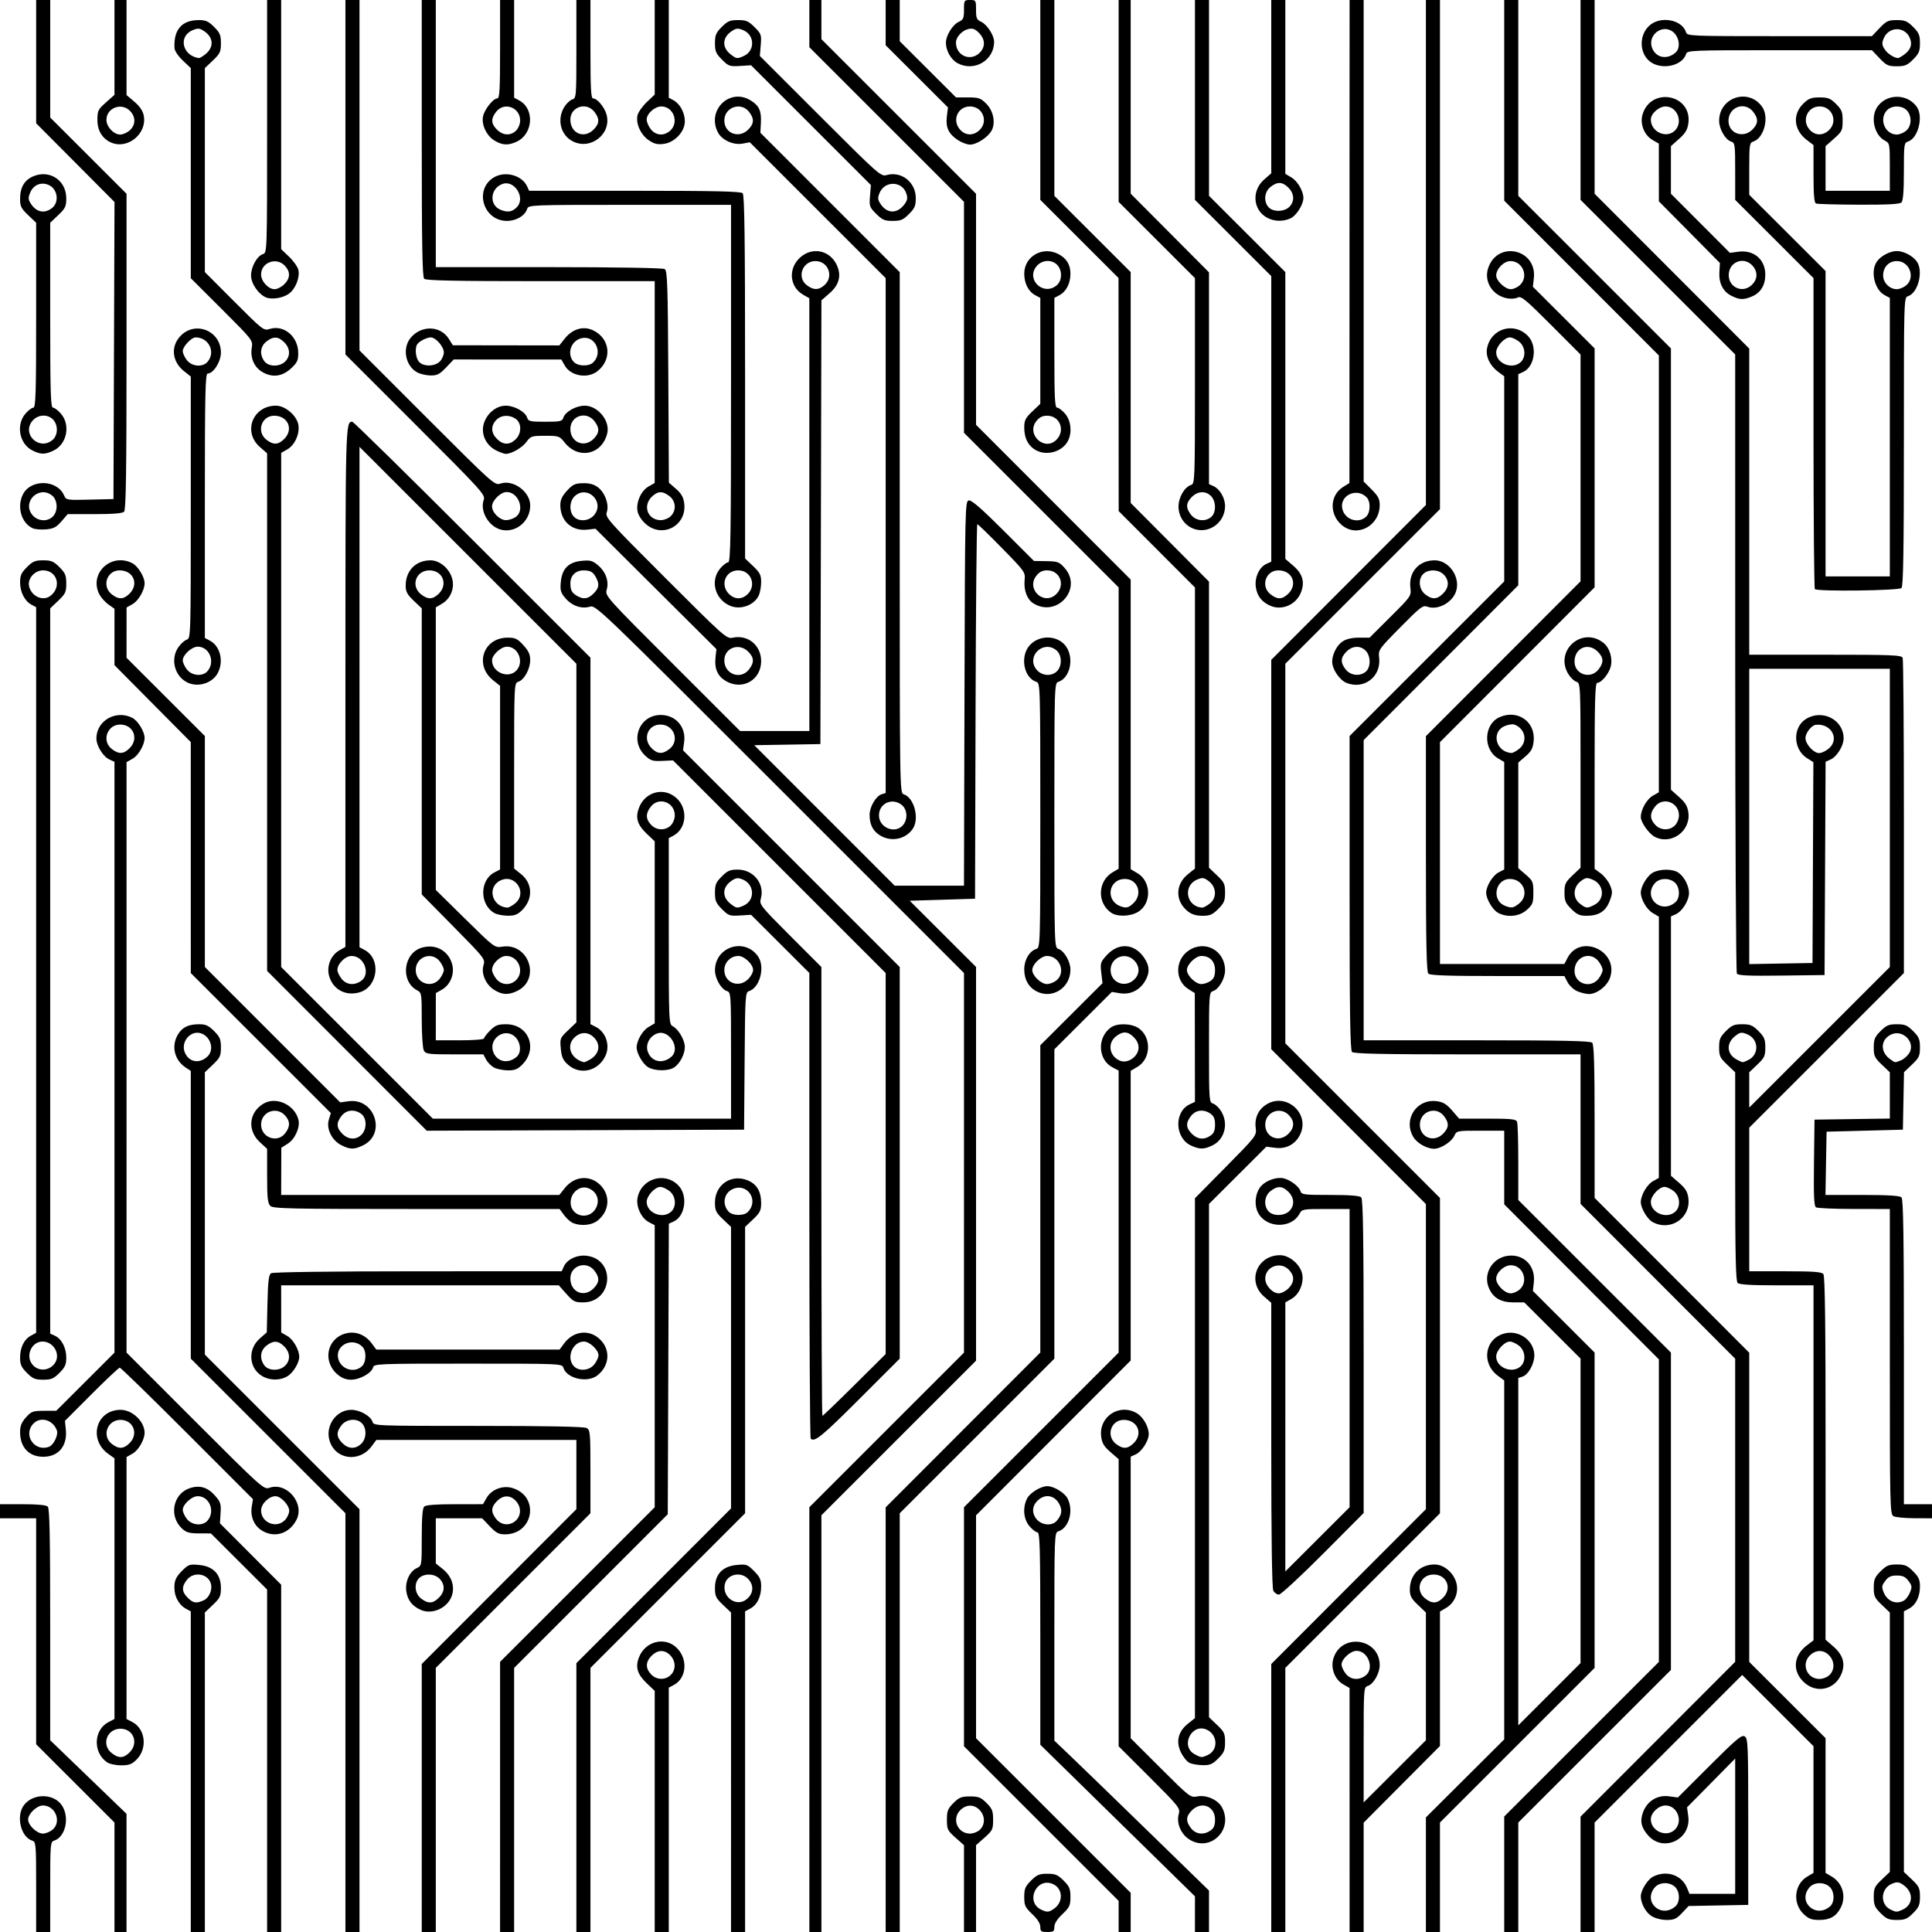 <?xml version="1.0" encoding="UTF-8" standalone="no"?>
<!-- Created with Inkscape (http://www.inkscape.org/) -->

<svg
   version="1.1"
   id="svg2273"
   width="1282.667"
   height="1282.667"
   viewBox="0 0 1282.667 1282.667"
   sodipodi:docname="circuit.svg"
   inkscape:version="1.1.1 (3bf5ae0d25, 2021-09-20)"
   xmlns:inkscape="http://www.inkscape.org/namespaces/inkscape"
   xmlns:sodipodi="http://sodipodi.sourceforge.net/DTD/sodipodi-0.dtd"
   xmlns="http://www.w3.org/2000/svg"
   xmlns:svg="http://www.w3.org/2000/svg">
  <defs
     id="defs2277" />
  <sodipodi:namedview
     id="namedview2275"
     pagecolor="#ffffff"
     bordercolor="#666666"
     borderopacity="1.0"
     inkscape:pageshadow="2"
     inkscape:pageopacity="0.0"
     inkscape:pagecheckerboard="0"
     showgrid="false"
     inkscape:zoom="0.29041058"
     inkscape:cx="390.82598"
     inkscape:cy="711.06224"
     inkscape:window-width="1280"
     inkscape:window-height="961"
     inkscape:window-x="-8"
     inkscape:window-y="94"
     inkscape:window-maximized="1"
     inkscape:current-layer="g2279" />
  <g
     inkscape:groupmode="layer"
     inkscape:label="Image"
     id="g2279"
     transform="translate(-86.085,-127.406)">
    <path
       style="fill:#000000;stroke-width:1.333"
       d="m 110.085,1380.162 c 0,-28.607 -0.115,-29.947 -2.632,-30.745 -7.697,-2.443 -10.903,-16.672 -5.347,-23.735 6.325,-8.042 20.249,-7.605 25.371,0.796 4.901,8.038 1.928,20.604 -5.427,22.938 -2.517,0.799 -2.632,2.138 -2.632,30.746 v 29.91 h -4.667 -4.667 z m 10.741,-37.882 c 6.413,-5.193 2.144,-16.208 -6.283,-16.208 -3.979,0 -9.792,5.54 -9.792,9.333 0,3.793 5.812,9.333 9.792,9.333 1.785,0 4.613,-1.107 6.283,-2.459 z m 41.259,31.446 v -36.346 l -26,-25.974 -26,-25.974 v -75.013 -75.013 h -12 -12 v -4.667 -4.667 h 15.067 c 9.941,0 15.611,0.544 16.667,1.6 1.207,1.207 1.6,20.433 1.6,78.35 v 76.75 l 25.333,24.424 25.333,24.424 v 39.226 39.226 h -4 -4 z m 50.667,-70.095 v -106.441 l -3.447,-1.845 c -3.629,-1.942 -6.742,-6.793 -7.234,-11.272 -0.697,-6.347 0.294,-9.213 4.714,-13.633 4.427,-4.427 5.1,-4.661 11.587,-4.038 9.366,0.9 14.379,6.211 14.379,15.232 0,5.482 -0.607,6.763 -5.333,11.259 l -5.333,5.074 v 106.053 106.053 h -4.667 -4.667 z m 8.636,-113.787 c 3.354,-1.528 5.644,-6.454 4.854,-10.438 -1.416,-7.137 -11.386,-9.095 -16.059,-3.154 -3.629,4.614 -3.489,7.883 0.509,11.881 3.661,3.661 5.7,3.987 10.696,1.711 z m 42.031,106.544 v -113.685 l -18.656,-18.62 -18.656,-18.62 -7.903,-0.029 c -6.507,-0.024 -8.511,-0.6 -11.346,-3.263 -8.828,-8.292 -5.924,-23.085 5.255,-26.775 6.529,-2.155 11.846,-0.581 16.696,4.943 3.702,4.216 4.118,5.51 3.725,11.573 l -0.443,6.826 20.331,20.381 20.331,20.381 v 115.286 115.286 h -4.667 -4.667 z m -39.66,-159.315 c 5.461,-6.108 1.455,-16.333 -6.4,-16.333 -3.989,0 -9.939,5.444 -9.939,9.093 0,1.401 1.244,4.128 2.763,6.061 3.303,4.199 10.331,4.81 13.576,1.18 z m 91.66,133.994 v -139.006 l -51.333,-51.32 -51.333,-51.32 v -95.52 -95.52 l -3.315,-2.172 c -7.56,-4.954 -9.794,-14.255 -5.265,-21.923 2.877,-4.87 6.997,-6.878 14.109,-6.878 4.368,0 6.273,0.869 9.937,4.533 3.884,3.884 4.533,5.441 4.533,10.873 0,5.662 -0.57,6.882 -5.333,11.413 l -5.333,5.074 v 93.727 93.726 l 51.333,51.32 51.333,51.32 v 140.34 140.34 h -4.667 -4.667 z m -91.5,-442.337 c 4.634,-4.444 2.049,-13.245 -4.5,-15.323 -6.874,-2.182 -13.518,5.785 -10.632,12.75 2.709,6.54 9.748,7.737 15.132,2.573 z m 142.167,492.383 v -88.96 l 51.333,-51.396 51.333,-51.396 v -22.977 -22.977 h -66.416 -66.416 l -3.048,4.123 c -8.355,11.3 -24.612,8.904 -28.126,-4.145 -2.636,-9.788 4.775,-19.982 14.519,-19.972 5.71,0.01 12.894,4.025 14.124,7.903 0.871,2.743 1.276,2.759 70.207,2.759 45.242,0 70.227,0.479 71.91,1.38 2.422,1.296 2.579,3.058 2.579,29.006 v 27.626 l -51.333,51.32 -51.333,51.32 v 87.673 87.673 h -4.667 -4.667 z M 325.834,1086.021 c 3.515,-3.274 3.87,-10.02 0.711,-13.51 -3.376,-3.731 -10.347,-3.184 -13.697,1.075 -3.629,4.614 -3.489,7.883 0.509,11.881 3.984,3.984 8.575,4.188 12.476,0.554 z m 92.251,234.379 v -89.673 l 51.333,-51.32 51.333,-51.32 v -93.639 -93.639 l -3.82,-1.976 c -5.036,-2.604 -8.684,-10.323 -7.602,-16.087 2.439,-13 18.29,-17.726 27.297,-8.139 6.256,6.659 4.397,20.244 -3.247,23.727 l -3.244,1.478 -0.359,96.458 -0.359,96.458 -51,51.012 -51,51.013 v 87.66 87.66 h -4.667 -4.667 z M 531.647,931.866 c 3.731,-3.376 3.184,-10.347 -1.075,-13.697 -1.932,-1.52 -4.66,-2.763 -6.061,-2.763 -3.649,0 -9.093,5.95 -9.093,9.939 0,7.375 10.585,11.628 16.228,6.521 z m -62.895,388.968 v -89.238 l 51.333,-51.36 51.333,-51.36 v -93.455 -93.455 l -5.333,-5.074 c -4.707,-4.478 -5.333,-5.791 -5.333,-11.178 0,-11.708 10.736,-19.06 21.528,-14.742 6.213,2.486 9.139,7.366 9.139,15.24 0,4.806 -0.761,6.33 -5.333,10.68 l -5.333,5.074 v 95.06 95.06 l -51.333,51.32 -51.333,51.32 v 87.673 87.673 h -4.667 -4.667 z M 582.569,932.065 c 7.521,-7.521 -0.033,-19.378 -9.774,-15.343 -6.021,2.494 -7.544,9.992 -3.049,15.018 2.57,2.875 10.084,3.065 12.824,0.326 z m -61.817,397.954 v -80.053 l -5.232,-4.977 c -6.301,-5.994 -7.733,-10.666 -5.26,-17.164 4.127,-10.844 17.377,-14.149 25.231,-6.295 7.434,7.434 6.429,19.992 -1.959,24.481 l -3.447,1.845 v 81.108 81.108 h -4.667 -4.667 z m 10.667,-90.613 c 3.491,-3.49 3.39,-9.058 -0.232,-12.914 -3.749,-3.99 -8.387,-3.921 -12.495,0.187 -4.044,4.043 -4.172,8.265 -0.374,12.308 3.595,3.827 9.504,4.016 13.101,0.419 z m 40,64.613 v -106.053 l -5.333,-5.074 c -4.727,-4.496 -5.333,-5.777 -5.333,-11.259 0,-9.021 5.013,-14.332 14.379,-15.232 6.487,-0.623 7.161,-0.389 11.587,4.038 3.867,3.867 4.7,5.68 4.7,10.233 0,6.812 -2.669,12.238 -7.22,14.673 l -3.447,1.845 v 106.441 106.441 h -4.667 -4.667 z m 10.462,-114.947 c 4.253,-3.598 4.837,-8.503 1.516,-12.724 -4.746,-6.033 -14.705,-4.146 -16.135,3.058 -1.725,8.693 8.095,15.187 14.618,9.667 z m 41.538,79.993 v -141.006 l 51.333,-51.32 51.333,-51.32 V 899.415 773.411 l -122.185,-122.19 C 482.314,529.629 481.696,529.037 477.582,530.217 c -5.609,1.609 -11.895,-0.648 -16.263,-5.839 -3.029,-3.6 -3.433,-5.093 -2.895,-10.696 0.848,-8.821 5.115,-13.089 13.936,-13.936 5.604,-0.538 7.097,-0.134 10.696,2.895 5.193,4.369 7.448,10.654 5.838,16.267 -1.173,4.09 -0.669,4.655 43.676,48.985 l 44.862,44.848 h 22.993 22.993 l -0.008,-143.667 -0.008,-143.667 -3.981,-2.265 c -9.315,-5.3 -10.261,-17.639 -1.915,-24.966 8.006,-7.029 19.455,-4.64 24.037,5.015 3.325,7.006 1.764,13.255 -4.726,18.914 l -5.387,4.698 -0.339,147.302 -0.34,147.302 -21.958,0.368 -21.958,0.368 46.618,46.632 46.618,46.632 h 23 23 l 0.34,-127.648 c 0.33,-123.925 0.413,-127.663 2.858,-128.133 1.791,-0.345 8.401,5.389 22.897,19.863 l 20.38,20.348 8.213,0.119 c 7.523,0.109 8.54,0.485 12.103,4.473 12.361,13.837 -5.3,33.514 -20.975,23.37 -3.965,-2.566 -6.188,-8.611 -5.566,-15.136 0.518,-5.432 0.342,-5.682 -15.021,-21.376 -8.55,-8.734 -15.918,-15.879 -16.373,-15.879 -0.456,0 -0.981,55.95 -1.168,124.333 l -0.34,124.333 -21.686,0.667 -21.686,0.667 22.019,21.985 22.02,21.985 v 130.688 130.688 l -51.333,51.32 -51.333,51.32 v 138.34 138.34 h -4 -4 z M 480.146,521.466 c 3.62,-3.62 4.035,-6.12 1.74,-10.482 -2.046,-3.888 -3.721,-4.868 -8.362,-4.892 -5.21,-0.027 -8.776,3.445 -8.751,8.52 0.024,4.758 0.932,6.427 4.646,8.534 4.147,2.351 7.17,1.878 10.727,-1.679 z m 307.021,0.554 c 6.434,-5.994 2.778,-15.948 -5.858,-15.948 -3.155,0 -5.149,0.999 -7.202,3.609 -6.916,8.793 4.892,19.949 13.061,12.339 z M 633.666,316.507 c 6.121,-5.751 2.185,-15.768 -6.195,-15.768 -8.587,0 -12.526,10.669 -5.872,15.903 4.504,3.543 8.196,3.502 12.068,-0.136 z m 40.419,952.605 V 1128.152 l 51.333,-51.396 51.333,-51.396 V 923.367 821.374 l 20.644,-20.611 20.644,-20.611 -0.808,-6.879 c -0.759,-6.461 -0.535,-7.177 3.69,-11.788 7.799,-8.51 18.357,-7.741 24.791,1.805 3.722,5.522 3.846,10.111 0.427,15.719 -3.652,5.99 -9.781,8.889 -16.514,7.812 l -5.392,-0.862 -19.074,19.04 -19.074,19.04 v 102.69 102.69 l -51.333,51.32 -51.333,51.32 v 139.006 139.006 h -4.667 -4.667 z M 838.999,777.84 c 3.874,-3.639 3.948,-8.678 0.187,-12.682 -5.772,-6.144 -15.768,-2.184 -15.768,6.247 0,8.311 9.435,12.208 15.581,6.434 z M 726.085,1381.254 v -28.819 l -5.667,-5.029 c -5.267,-4.674 -5.667,-5.508 -5.667,-11.822 0,-5.895 0.577,-7.37 4.359,-11.152 3.752,-3.752 5.281,-4.359 10.974,-4.359 5.694,0 7.223,0.607 10.974,4.359 3.782,3.782 4.359,5.258 4.359,11.152 0,6.315 -0.399,7.148 -5.667,11.822 l -5.667,5.029 v 28.819 28.819 h -4 -4 z m 10.667,-39.181 c 3.491,-3.49 3.39,-9.058 -0.232,-12.914 -3.639,-3.874 -8.678,-3.948 -12.682,-0.187 -6.144,5.772 -2.184,15.768 6.247,15.768 2.222,0 5.185,-1.185 6.667,-2.667 z m 40,64.613 c 0,-2.217 -1.842,-5.139 -5.333,-8.46 -4.763,-4.531 -5.333,-5.751 -5.333,-11.413 0,-5.432 0.649,-6.989 4.533,-10.873 3.87,-3.869 5.451,-4.533 10.8,-4.533 5.349,0 6.93,0.664 10.8,4.533 3.884,3.884 4.533,5.441 4.533,10.873 0,5.662 -0.57,6.882 -5.333,11.413 -3.491,3.321 -5.333,6.244 -5.333,8.46 0,2.982 -0.558,3.387 -4.667,3.387 -4.109,0 -4.667,-0.405 -4.667,-3.387 z m 9.132,-12.089 c 6.422,-4.498 5.867,-13.624 -1,-16.469 -10.821,-4.482 -18.189,11.948 -7.647,17.052 3.994,1.934 5.166,1.855 8.647,-0.583 z m 42.868,5.136 v -10.34 l -51.333,-51.32 -51.333,-51.32 v -79.346 -79.346 l 51.333,-51.32 51.333,-51.32 v -93.639 -93.639 l -3.977,-2.057 c -9.862,-5.1 -10.46,-20.018 -1.067,-26.597 4.283,-3 13.816,-2.663 18.472,0.653 8.523,6.069 8.018,20.263 -0.908,25.53 l -4.52,2.667 v 96.162 96.162 l -51.333,51.396 -51.333,51.396 v 73.984 73.984 l 51.333,51.32 51.333,51.32 v 13.007 13.007 h -4 -4 z m 11,-571.257 c 3.269,-3.781 2.904,-8.62 -0.939,-12.464 -3.998,-3.998 -7.267,-4.138 -11.881,-0.509 -5.966,4.692 -4.238,13.609 3.154,16.277 3.021,1.091 7.06,-0.29 9.667,-3.304 z M 879.418,1398.23 v -11.842 l -51.333,-50.324 -51.333,-50.324 v -70.501 c 0,-59.804 -0.285,-70.501 -1.881,-70.501 -1.035,0 -3.435,-1.846 -5.333,-4.102 -3.991,-4.743 -4.621,-12.436 -1.511,-18.451 1.943,-3.757 9.134,-8.114 13.392,-8.114 4.258,0 11.449,4.357 13.392,8.114 4.22,8.161 1.027,19.638 -6.094,21.897 -2.576,0.818 -2.632,2.311 -2.632,69.895 v 69.06 l 11.667,11.131 c 6.417,6.122 29.517,28.517 51.333,49.766 l 39.667,38.635 v 13.751 13.751 h -4.667 -4.667 z m -91.743,-261.158 c 3.32,-3.865 3.826,-6.971 1.783,-10.923 -3.026,-5.852 -8.988,-7.178 -13.835,-3.077 -4.253,3.598 -4.837,8.503 -1.516,12.724 3.38,4.297 10.407,4.957 13.569,1.276 z m 142.409,184.04 v -88.96 l 51.333,-51.396 51.333,-51.396 V 1028.072 926.784 l -51.333,-51.396 -51.333,-51.396 v -129.254 -129.254 l 51.333,-51.396 51.333,-51.396 V 295.05 127.406 h 4.667 4.667 v 169.007 169.006 l -51.333,51.32 -51.333,51.32 v 126.013 126.013 l 51.333,51.32 51.333,51.32 v 104.68 104.68 l -51.333,51.32 -51.333,51.32 v 87.673 87.673 h -4.667 -4.667 z m 51.992,7.96 -0.008,-81 -4.047,-2.303 c -5.739,-3.266 -8.646,-10.738 -6.701,-17.228 5.175,-17.273 30.78,-13.608 30.76,4.403 -0.01,5.398 -4.121,12.565 -7.903,13.765 -2.705,0.858 -2.759,1.622 -2.759,39.103 l -4.4e-4,38.227 20.667,-20.634 20.667,-20.634 v -42.403 -42.403 l -5.333,-5.074 c -4.349,-4.138 -5.333,-5.985 -5.333,-10.013 0,-9.97 6.712,-16.807 16.498,-16.807 5.983,0 12.299,5.234 14.275,11.829 1.934,6.455 -0.84,13.545 -6.641,16.972 l -4.132,2.441 v 44.635 44.635 l -25.333,25.455 -25.333,25.455 v 36.29 36.29 h -4.667 -4.667 l -0.008,-81 z m 10.378,-89.076 c 6.353,-4.45 2.135,-16.591 -5.764,-16.591 -3.989,0 -9.939,5.444 -9.939,9.093 0,1.401 1.244,4.128 2.763,6.061 3.18,4.043 8.394,4.622 12.94,1.438 z m 51.691,-51.864 c 6.204,-6.204 2.45,-15.394 -6.289,-15.394 -8.989,0 -12.633,10.364 -5.592,15.903 4.614,3.629 7.883,3.489 11.881,-0.509 z m -11.394,183.897 v -38.042 l 26,-25.899 26,-25.899 v -119.142 -119.142 l -4.123,-3.048 c -11.3,-8.354 -8.904,-24.613 4.145,-28.126 9.788,-2.636 19.982,4.775 19.972,14.519 -0.01,5.71 -4.025,12.894 -7.903,14.124 l -2.759,0.876 v 115.317 115.318 l 20.667,-20.667 20.667,-20.667 v -101.092 -101.092 l -18.686,-18.649 -18.686,-18.649 h -7.038 c -8.599,0 -13.695,-2.998 -16.498,-9.706 -3.888,-9.305 2.353,-19.847 12.56,-21.216 10.649,-1.428 18.584,6.657 17.343,17.672 l -0.636,5.641 20.487,20.455 20.487,20.455 v 104.689 104.689 l -51.333,51.32 -51.333,51.32 v 36.34 36.34 h -4.667 -4.667 z m 62.895,-337.498 c 3.731,-3.376 3.184,-10.347 -1.075,-13.697 -1.932,-1.52 -4.66,-2.763 -6.061,-2.763 -3.649,0 -9.093,5.95 -9.093,9.939 0,7.375 10.585,11.628 16.228,6.521 z m -0.48,-51.179 c 5.892,-5.489 1.959,-15.948 -5.996,-15.948 -4.514,0 -9.753,4.812 -9.753,8.96 0,4.065 5.631,9.707 9.688,9.707 1.728,0 4.456,-1.223 6.061,-2.719 z m -10.415,388.379 v -38.34 l 51.333,-51.32 51.333,-51.32 v -100.431 -100.431 l -51.333,-51.47 -51.333,-51.47 v -24.439 -24.439 h -15.786 c -15.548,0 -15.809,0.05 -17.306,3.336 -1.819,3.993 -9.014,8.652 -13.373,8.659 -4.929,0.01 -11.441,-3.681 -13.927,-7.889 -6.856,-11.607 2.26,-25.439 15.609,-23.682 4.254,0.56 6.481,1.908 10.153,6.146 l 4.703,5.429 h 18.821 c 15.932,0 18.945,0.324 19.63,2.109 0.445,1.16 0.809,13.313 0.809,27.007 v 24.898 l 50.667,50.654 50.667,50.653 v 105.347 105.347 l -50.667,50.654 -50.667,50.654 v 36.34 36.34 h -4.667 -4.667 z m -40.606,-491.6 c 3.998,-3.998 4.138,-7.267 0.509,-11.881 -5.332,-6.778 -15.903,-2.909 -15.903,5.82 0,8.514 9.285,12.17 15.394,6.061 z m 91.273,491.646 v -38.294 l 51.333,-51.396 51.333,-51.396 v -100.621 -100.621 l -51.333,-51.396 -51.333,-51.396 v -49.627 -49.627 h -75.067 c -56.607,0 -75.46,-0.394 -76.667,-1.6 -1.217,-1.217 -1.6,-26.505 -1.6,-105.673 v -104.073 l 51.333,-51.32 51.333,-51.32 v -68.089 -68.089 l -3.978,-2.941 c -5.532,-4.09 -8.449,-10.201 -7.438,-15.587 2.497,-13.31 18.082,-17.909 27.329,-8.066 6.231,6.633 4.334,20.214 -3.311,23.698 l -3.269,1.49 v 70.08 70.08 l -51.333,51.396 -51.333,51.396 v 99.644 99.644 h 75.067 c 56.607,0 75.46,0.393 76.667,1.6 1.188,1.188 1.6,14.647 1.6,52.311 v 50.711 l 51.333,51.396 51.333,51.396 v 102.64 102.64 l 25.333,25.307 25.333,25.307 v 44.726 44.726 l 4.007,2.367 c 7.355,4.345 9.924,13.274 6.001,20.86 -2.918,5.644 -7.109,8.015 -14.163,8.015 -4.997,0 -7.028,-0.746 -10.267,-3.772 -7.627,-7.124 -6.461,-19.859 2.29,-25.029 l 4.132,-2.441 v -42.06 -42.06 l -23.677,-23.649 -23.677,-23.649 -48.99,49.003 -48.99,49.003 v 36.327 36.327 h -4.667 -4.667 z m 165.667,21.263 c 3.198,-2.808 3.005,-9.948 -0.35,-12.985 -3.802,-3.441 -10.489,-3.14 -13.524,0.608 -7.776,9.603 4.531,20.581 13.874,12.377 z M 1095.647,367.866 c 3.731,-3.376 3.184,-10.347 -1.075,-13.697 -1.932,-1.52 -4.66,-2.763 -6.061,-2.763 -3.649,0 -9.093,5.95 -9.093,9.939 0,7.375 10.585,11.628 16.228,6.521 z m 86.946,1031.661 c -3.832,-2.337 -7.174,-8.448 -7.174,-13.118 0,-3.965 4.485,-11.185 8.114,-13.061 8.789,-4.545 18.986,-1.221 22.534,7.347 l 1.676,4.045 h 15.172 15.171 v -44.912 -44.912 l -15.981,16.198 -15.981,16.198 0.809,5.902 c 2.092,15.263 -16.288,24.227 -26.486,12.916 -4.783,-5.305 -5.761,-9.747 -3.473,-15.76 2.777,-7.297 9.533,-11.41 17.081,-10.399 l 5.969,0.8 21.037,-21.006 c 17.994,-17.968 21.373,-20.793 23.364,-19.537 2.154,1.359 2.328,5.595 2.328,56.657 v 55.188 l -19.791,0.37 -19.791,0.37 -4.367,4.63 c -3.696,3.919 -5.265,4.63 -10.21,4.625 -3.388,0 -7.59,-1.071 -10.002,-2.541 z m 15.826,-6.485 c 3.198,-2.808 3.005,-9.948 -0.351,-12.985 -3.802,-3.441 -10.489,-3.14 -13.524,0.608 -7.776,9.603 4.531,20.581 13.874,12.377 z m -0.333,-50.969 c 5.605,-5.605 1.546,-16 -6.247,-16 -4.595,0 -9.753,4.837 -9.753,9.146 0,7.924 10.452,12.401 16,6.854 z m 136.533,55.467 c -3.884,-3.884 -4.533,-5.441 -4.533,-10.873 0,-5.662 0.57,-6.882 5.333,-11.413 l 5.333,-5.074 v -86.107 -86.107 l -5.333,-5.074 c -4.763,-4.531 -5.333,-5.751 -5.333,-11.413 0,-5.432 0.649,-6.989 4.533,-10.873 3.869,-3.869 5.451,-4.533 10.8,-4.533 5.349,0 6.931,0.664 10.8,4.533 3.699,3.699 4.533,5.552 4.533,10.066 0,6.812 -2.67,12.238 -7.22,14.673 l -3.447,1.845 v 86.495 86.495 l 5.333,5.074 c 4.763,4.531 5.333,5.751 5.333,11.413 0,5.432 -0.649,6.989 -4.533,10.873 -3.869,3.869 -5.451,4.533 -10.8,4.533 -5.349,0 -6.931,-0.664 -10.8,-4.533 z m 14.647,-2.306 c 7.281,-3.318 7.332,-11.912 0.098,-16.652 -2.737,-1.793 -3.951,-1.887 -7.172,-0.552 -7.572,3.136 -8.158,13.663 -0.954,17.151 3.75,1.816 4.154,1.818 8.028,0.053 z m 0.724,-205.109 c 1.318,-0.705 3.167,-3.144 4.109,-5.418 1.516,-3.659 1.405,-4.549 -0.961,-7.718 -2.079,-2.785 -3.797,-3.582 -7.72,-3.582 -3.923,0 -5.641,0.797 -7.72,3.582 -2.38,3.188 -2.483,4.044 -0.932,7.788 2.36,5.697 8.175,8.049 13.223,5.348 z m -474.708,158.234 c -5.402,-3.635 -8.272,-10.88 -6.608,-16.681 1.076,-3.753 0.245,-4.799 -19.399,-24.413 l -20.524,-20.492 v -95.313 -95.313 l -5.429,-4.703 c -4.238,-3.671 -5.586,-5.899 -6.146,-10.153 -1.757,-13.348 12.075,-22.465 23.682,-15.609 4.208,2.486 7.897,8.997 7.889,13.927 -0.007,4.359 -4.665,11.553 -8.659,13.373 l -3.336,1.52 v 93.469 93.469 l 19.784,19.751 c 19.535,19.503 19.844,19.74 24.537,18.859 6.103,-1.145 13.75,2.338 16.404,7.47 7.76,15.006 -8.365,30.145 -22.195,20.838 z m 14.506,-5.694 c 2.198,-1.54 2.963,-3.414 2.963,-7.258 0,-8.902 -9.007,-12.448 -15.394,-6.061 -3.998,3.998 -4.138,7.267 -0.509,11.881 3.18,4.043 8.394,4.622 12.94,1.438 z M 838.812,1085.466 c 6.352,-6.352 2.444,-15.394 -6.652,-15.394 -8.504,0 -11.986,10.588 -5.229,15.903 4.614,3.629 7.883,3.489 11.881,-0.509 z m -681.772,211.858 c -9.394,-6.58 -8.795,-21.497 1.067,-26.597 l 3.977,-2.057 v -86.542 -86.542 l -4.02,-2.863 c -13.616,-9.696 -8.207,-29.319 8.082,-29.319 7.828,0 15.939,7.758 15.939,15.244 0,4.543 -4.046,11.572 -7.936,13.786 l -4.047,2.303 -0.008,86.966 -0.008,86.966 3.82,1.976 c 8.75,4.525 10.24,17.571 2.851,24.96 -3.133,3.133 -4.934,3.799 -10.272,3.799 -3.707,0 -7.742,-0.889 -9.444,-2.081 z m 15.105,-6.525 c 6.093,-6.093 2.671,-15.438 -5.742,-15.677 -9.233,-0.263 -13.327,10.532 -6.139,16.186 4.614,3.629 7.883,3.489 11.881,-0.509 z m 0,-205.333 c 6.109,-6.109 2.454,-15.394 -6.061,-15.394 -8.729,0 -12.598,10.572 -5.82,15.903 4.614,3.629 7.883,3.489 11.881,-0.509 z m 703.632,212.324 c -1.636,-0.789 -4.174,-3.915 -5.641,-6.945 -3.5,-7.229 -1.873,-13.871 4.676,-19.097 l 4.606,-3.675 4e-5,-172.573 4e-5,-172.573 20.498,-20.761 c 20.194,-20.453 20.488,-20.835 19.851,-25.791 -0.872,-6.781 1.682,-12.36 7.231,-15.789 12.683,-7.838 28.367,5.459 22.632,19.187 -2.923,6.996 -9.271,10.647 -16.845,9.689 l -5.968,-0.755 -19.032,18.998 -19.032,18.998 v 170.404 170.404 l 5.333,5.074 c 4.763,4.531 5.333,5.751 5.333,11.413 0,5.432 -0.649,6.989 -4.533,10.873 -3.815,3.814 -5.453,4.519 -10.333,4.443 -3.19,-0.05 -7.138,-0.736 -8.774,-1.526 z m 12.178,-5.235 c 6.927,-3.156 6.689,-13.13 -0.397,-16.663 -10.118,-5.045 -18.256,10.766 -8.32,16.165 4.335,2.355 4.606,2.371 8.717,0.498 z m 53.523,-412.422 c 4.044,-4.044 4.172,-8.265 0.374,-12.308 -5.772,-6.144 -15.768,-2.184 -15.768,6.247 0,8.514 9.285,12.17 15.394,6.061 z m 342.694,364.504 c -8.28,-7.27 -7.665,-17.858 1.441,-24.804 l 4.471,-3.41 V 1098.581 980.739 h -24.4 c -17.2,0 -24.872,-0.472 -26,-1.6 -1.203,-1.203 -1.6,-18.738 -1.6,-70.72 v -69.12 l -5.333,-5.074 c -4.763,-4.531 -5.333,-5.751 -5.333,-11.413 0,-5.432 0.649,-6.989 4.533,-10.873 3.869,-3.869 5.451,-4.533 10.8,-4.533 5.349,0 6.931,0.664 10.8,4.533 3.884,3.884 4.533,5.441 4.533,10.873 0,5.662 -0.57,6.882 -5.333,11.413 l -5.333,5.074 v 11.713 11.713 l 46.667,-46.652 46.667,-46.652 v -99.007 -99.007 h -46.667 -46.667 v 98.034 98.034 l 21,-0.367 21,-0.367 0.291,-66.667 0.291,-66.667 -4.239,-2.667 c -9.313,-5.858 -9.654,-20.541 -0.604,-26.059 10.952,-6.678 24.939,0.614 24.922,12.993 -0.01,4.879 -4.45,12.056 -8.647,13.969 l -3.325,1.515 -0.345,70.791 -0.345,70.791 -28.571,0.361 c -21.967,0.277 -28.82,-0.031 -29.646,-1.333 -0.591,-0.932 -1.084,-93.797 -1.095,-206.367 l -0.02,-204.673 -51.333,-51.32 -51.333,-51.32 v -66.34 -66.34 h 4.667 4.667 v 64.311 64.311 l 51.333,51.396 51.333,51.396 v 101.627 101.627 h 50.524 c 44.841,0 50.615,0.237 51.333,2.109 0.445,1.16 0.809,48.713 0.809,105.673 v 103.564 l -51.333,51.32 -51.333,51.32 v 47.673 47.673 h 23.837 c 18.62,0 24.17,0.402 25.361,1.837 1.119,1.349 1.513,33.831 1.483,122.285 l -0.041,120.449 5.406,4.715 c 6.51,5.677 8.074,11.917 4.745,18.931 -4.582,9.655 -16.031,12.044 -24.037,5.015 z m 16.579,-5.231 c 3.49,-3.49 3.39,-9.058 -0.232,-12.914 -3.639,-3.874 -8.678,-3.948 -12.682,-0.187 -6.144,5.772 -2.184,15.768 6.247,15.768 2.222,0 5.185,-1.185 6.667,-2.667 z m -54.153,-408.173 c 7.566,-3.447 7.269,-13.937 -0.486,-17.149 -3.712,-1.538 -4.595,-1.441 -7.641,0.833 -6.643,4.96 -6.188,12.486 0.974,16.11 4.013,2.031 3.202,2.007 7.154,0.206 z m 53.306,-206.59 c 7.804,-6.138 2.279,-17.018 -8.153,-16.057 -2.964,0.273 -7,5.394 -7,8.881 0,3.989 5.444,9.939 9.093,9.939 1.401,0 4.128,-1.244 6.061,-2.763 z M 365.418,1196.218 c -5.752,-2.562 -8.792,-6.52 -9.593,-12.492 -0.848,-6.319 2.26,-13.104 6.99,-15.259 3.246,-1.479 3.269,-1.625 3.269,-20.342 0,-12.885 0.506,-19.359 1.6,-20.453 1.092,-1.092 7.551,-1.603 20.333,-1.608 l 18.733,-0.01 2.303,-4.047 c 3.26,-5.728 10.739,-8.645 17.201,-6.709 18.28,5.476 14.188,30.773 -4.978,30.773 -4.028,0 -5.875,-0.984 -10.013,-5.333 l -5.073,-5.333 H 390.805 375.418 l 4e-5,15 4e-5,15 4.552,3.632 c 5.899,4.707 8.206,11.367 6.122,17.679 -2.709,8.209 -12.98,12.929 -20.674,9.502 z m 12.061,-8.085 c 3.984,-3.984 4.188,-8.575 0.554,-12.476 -3.274,-3.515 -10.02,-3.87 -13.51,-0.711 -3.731,3.376 -3.184,10.347 1.075,13.697 4.614,3.629 7.883,3.489 11.881,-0.509 z m 51.273,-51.394 c 3.491,-3.491 3.39,-9.058 -0.232,-12.914 -3.749,-3.99 -8.387,-3.921 -12.495,0.187 -3.998,3.998 -4.138,7.267 -0.509,11.881 3.381,4.298 9.4,4.683 13.237,0.847 z m 502.714,46.754 c -0.914,-1.708 -1.38,-34.419 -1.38,-96.859 v -94.28 l -4.762,-4.141 c -11.544,-10.04 -4.786,-27.475 10.649,-27.475 6.193,0 13.491,6.267 14.68,12.606 1.155,6.157 -2.057,13.515 -7.17,16.424 l -4.047,2.303 -0.008,89.318 -0.009,89.318 21.333,-21.302 21.333,-21.302 v -99.016 -99.016 H 966.31 c -15.156,0 -15.84,0.122 -17.438,3.107 -5.445,10.173 -22.179,9.761 -27.578,-0.68 -2.799,-5.413 -1.768,-13.617 2.249,-17.893 3.463,-3.686 10.43,-5.977 14.843,-4.881 4.472,1.111 10.088,5.374 11.043,8.382 0.78,2.458 2.09,2.632 19.812,2.632 12.982,0 19.482,0.505 20.577,1.6 1.217,1.217 1.6,26.487 1.6,105.592 v 103.993 l -26.957,27.074 c -14.826,14.891 -28.005,27.074 -29.286,27.074 -1.281,0 -2.95,-1.161 -3.71,-2.579 z m 10.014,-200.694 c 4.044,-4.043 4.172,-8.265 0.374,-12.308 -5.613,-5.975 -15.768,-2.221 -15.768,5.828 0,4.514 4.812,9.753 8.96,9.753 1.739,0 4.634,-1.473 6.434,-3.273 z m 0.606,-51.394 c 3.604,-3.604 3.358,-8.763 -0.606,-12.727 -3.998,-3.998 -7.267,-4.138 -11.881,-0.509 -4.124,3.244 -4.747,9.663 -1.306,13.465 2.986,3.299 10.389,3.176 13.793,-0.228 z M 259.979,1143.559 c -5.192,-3.166 -7.82,-9.33 -6.753,-15.841 l 0.815,-4.978 -43.637,-43.667 c -24,-24.017 -44.161,-43.667 -44.801,-43.667 -0.64,0 -9.095,7.95 -18.788,17.667 l -17.625,17.667 0.591,5.709 c 1.108,10.699 -4.592,17.849 -14.434,18.108 -9.819,0.258 -15.929,-6.032 -15.929,-16.396 0,-4.059 0.955,-6.447 3.891,-9.733 3.579,-4.005 4.541,-4.357 12.011,-4.383 l 8.12,-0.029 19.322,-19.287 19.322,-19.287 V 829.303 633.167 l -3.336,-1.52 c -4.207,-1.917 -8.652,-9.09 -8.659,-13.974 -0.016,-11.825 13.015,-19.278 23.881,-13.659 3.723,1.925 8.114,9.124 8.114,13.303 0,4.543 -4.046,11.572 -7.936,13.786 l -4.047,2.303 -0.008,195.993 -0.008,195.993 45.524,45.538 c 44.351,44.365 45.621,45.504 49.293,44.224 11.537,-4.022 23.665,10.339 17.994,21.306 -4.764,9.212 -14.504,12.23 -22.918,7.099 z m 15.388,-7.071 c 1.495,-1.605 2.719,-4.332 2.719,-6.061 0,-3.781 -5.545,-9.688 -9.093,-9.688 -4.383,0 -9.574,5.113 -9.574,9.43 0,8.245 10.337,12.341 15.948,6.318 z m -156.674,-48.577 c 2.998,-1.15 6.219,-7.836 5.181,-10.754 -2.571,-7.228 -11.096,-9.602 -15.803,-4.401 -6.816,7.532 1.091,18.812 10.623,15.155 z m 53.454,-463.778 c 6.182,-6.182 2.667,-15.438 -5.956,-15.683 -8.837,-0.251 -12.858,10.739 -5.925,16.192 4.614,3.629 7.883,3.489 11.881,-0.509 z M 1343.085,1133.966 c -2.19,-1.276 -2.333,-7.588 -2.333,-102.626 V 930.073 l -23.667,-0.02 c -13.017,-0.011 -24.429,-0.504 -25.36,-1.095 -1.302,-0.827 -1.611,-7.679 -1.333,-29.646 l 0.36,-28.571 25,-0.363 25,-0.363 v -15.357 -15.357 l -5.333,-5.074 c -4.763,-4.531 -5.333,-5.751 -5.333,-11.413 0,-5.432 0.649,-6.989 4.533,-10.873 3.869,-3.869 5.451,-4.533 10.8,-4.533 5.349,0 6.931,0.664 10.8,4.533 3.884,3.884 4.533,5.441 4.533,10.873 0,5.654 -0.573,6.884 -5.296,11.378 l -5.296,5.038 -0.37,19.089 -0.37,19.089 -25.333,0.667 -25.333,0.667 -0.367,21 -0.367,21 h 24.434 c 17.226,0 24.906,0.472 26.034,1.6 1.216,1.216 1.6,25.837 1.6,102.667 v 101.067 h 9.333 9.333 v 4.667 4.667 l -11.667,-0.04 c -6.417,-0.022 -12.717,-0.652 -14,-1.4 z m 4.843,-302.5 c 1.843,-0.701 4.353,-2.804 5.579,-4.675 4.633,-7.071 -3.898,-16.208 -11.78,-12.617 -7.234,3.296 -7.573,11.66 -0.669,16.497 3.494,2.447 2.749,2.361 6.87,0.794 z M 624.307,1082.517 c -0.489,-0.489 -0.889,-70.247 -0.889,-155.017 v -154.128 l -19.353,-19.316 -19.353,-19.316 -7.323,0.457 c -6.857,0.428 -7.619,0.161 -11.98,-4.2 -3.999,-3.999 -4.657,-5.542 -4.657,-10.924 0,-5.349 0.664,-6.931 4.533,-10.8 3.819,-3.819 5.483,-4.533 10.564,-4.533 10.554,0 18.096,9.492 15.352,19.32 -1.069,3.828 -0.293,4.807 19.552,24.682 l 20.665,20.696 v 148.985 c 0,81.942 0.298,148.985 0.661,148.985 0.364,0 9.964,-9.231 21.333,-20.514 l 20.672,-20.514 v -126.491 -126.491 l -70.585,-70.576 -70.585,-70.575 -7.182,0.333 c -6.319,0.293 -7.678,-0.131 -11.312,-3.525 -10.538,-9.844 -3.976,-26.981 10.331,-26.981 9.971,0 16.909,8.014 15.546,17.958 l -0.755,5.509 71.938,71.929 71.938,71.929 v 130.017 130.017 l -27.012,26.988 c -24.791,24.769 -29.555,28.643 -32.099,26.099 z M 579.932,728.566 c 7.548,-3.439 7.132,-13.993 -0.679,-17.229 -3.172,-1.314 -4.398,-1.203 -7.232,0.654 -6.423,4.208 -6.819,10.811 -0.926,15.446 3.899,3.067 4.433,3.135 8.837,1.128 z m -49.36,-103.924 c 6.834,-5.375 3.104,-15.942 -5.716,-16.192 -8.641,-0.246 -12.437,9.411 -6.165,15.683 3.998,3.998 7.267,4.138 11.881,0.509 z M 103.952,1038.872 c -3.699,-3.699 -4.533,-5.552 -4.533,-10.066 0,-6.812 2.669,-12.238 7.22,-14.673 l 3.447,-1.845 V 771.406 530.523 l -3.108,-1.663 c -4.51,-2.414 -7.559,-8.381 -7.559,-14.793 0,-4.584 0.818,-6.413 4.533,-10.128 3.87,-3.869 5.451,-4.533 10.8,-4.533 5.349,0 6.931,0.664 10.8,4.533 3.884,3.884 4.533,5.441 4.533,10.873 0,5.662 -0.57,6.882 -5.333,11.413 l -5.333,5.074 v 240.749 240.749 l 3.113,1.418 c 4.432,2.019 7.554,8.024 7.554,14.53 0,4.584 -0.818,6.413 -4.533,10.128 -3.869,3.869 -5.451,4.533 -10.8,4.533 -5.349,0 -6.93,-0.664 -10.8,-4.533 z m 18.37,-6.166 c 4.334,-5.832 -0.479,-14.634 -8.001,-14.634 -7.25,0 -11.432,9.271 -6.824,15.129 3.787,4.815 11.06,4.572 14.826,-0.495 z m -2.788,-509.677 c 7.726,-5.932 4.545,-16.958 -4.892,-16.958 -5.604,0 -10.435,5.546 -9.242,10.609 1.575,6.686 9.221,10.12 14.134,6.349 z m 140.445,517.862 c -8.797,-5.364 -9.491,-17.768 -1.391,-24.869 l 4.619,-4.05 0.439,-19.001 c 0.349,-15.096 0.85,-19.261 2.439,-20.263 1.209,-0.762 39.767,-1.27 97.453,-1.282 l 95.453,-0.02 1.49,-3.269 c 2.16,-4.74 8.938,-7.838 15.287,-6.987 19.456,2.61 17.077,30.922 -2.598,30.922 -5.445,0 -6.561,-0.57 -11.083,-5.667 l -5.029,-5.667 h -92.152 -92.152 l 0.008,15.667 0.008,15.667 4.047,2.303 c 3.89,2.214 7.936,9.243 7.936,13.786 0,4.066 -4.03,10.687 -7.894,12.97 -5.037,2.975 -11.764,2.88 -16.879,-0.239 z m 15.44,-6.819 c 3.604,-3.604 3.358,-8.763 -0.606,-12.727 -3.998,-3.998 -7.267,-4.138 -11.881,-0.509 -4.043,3.18 -4.622,8.393 -1.438,12.94 2.713,3.874 10.188,4.033 13.924,0.297 z m 204.727,-51.273 c 3.998,-3.998 4.138,-7.267 0.509,-11.881 -5.315,-6.757 -15.903,-3.275 -15.903,5.229 0,9.096 9.042,13.003 15.394,6.652 z m -169.869,57.229 c -10.259,-8.633 -7.288,-23.943 5.305,-27.334 6.444,-1.735 12.977,0.754 17.291,6.588 l 3.048,4.123 h 60.832 60.832 l 3.048,-4.123 c 6.251,-8.455 16.919,-9.54 24.018,-2.442 6.92,6.92 6.073,17.39 -1.916,23.674 -6.645,5.227 -20.331,2.191 -22.619,-5.018 -0.869,-2.738 -1.353,-2.759 -63.297,-2.759 -60.764,0 -62.439,0.069 -63.101,2.6 -0.972,3.718 -8.791,8.056 -14.529,8.062 -3.301,0 -6.206,-1.096 -8.911,-3.372 z m 16.037,-5.496 c 3.013,-2.727 3.21,-10.165 0.345,-13.03 -6.69,-6.69 -18.251,-0.964 -16.018,7.934 1.756,6.996 10.45,9.822 15.673,5.096 z m 154.342,-1.306 c 1.52,-1.932 2.763,-4.66 2.763,-6.061 0,-3.548 -5.907,-9.093 -9.688,-9.093 -7.432,0 -11.859,10.607 -6.772,16.228 3.376,3.731 10.347,3.184 13.697,-1.075 z m -14.138,-93.825 c -1.596,-0.643 -4.259,-3.005 -5.917,-5.249 l -3.016,-4.079 h -94.987 c -84.574,0 -95.217,-0.23 -97.083,-2.095 -1.697,-1.696 -2.095,-5.499 -2.095,-19.982 v -17.887 l -4.749,-4.352 c -8.55,-7.836 -7.426,-19.855 2.401,-25.66 8.339,-4.926 20.654,0.762 23.145,10.69 1.258,5.011 -2.261,12.882 -7.132,15.953 l -4.23,2.667 -0.051,15.667 -0.051,15.667 h 92.333 92.333 l 3.675,-4.606 c 6.38,-7.996 16.656,-8.857 23.541,-1.972 6.935,6.935 6.095,17.399 -1.901,23.688 -3.85,3.029 -10.883,3.702 -16.216,1.552 z m 15.68,-10.931 c 2.129,-5.139 -0.352,-10.381 -5.822,-12.305 -5.033,-1.77 -10.792,2.511 -11.38,8.46 -1.052,10.636 13.081,13.795 17.203,3.845 z m -206.875,-48.577 c 3.543,-4.504 3.501,-8.196 -0.136,-12.068 -5.751,-6.121 -15.768,-2.186 -15.768,6.195 0,8.587 10.669,12.526 15.903,5.872 z m 907.939,58.842 c -3.518,-1.912 -7.842,-9.212 -7.842,-13.24 0,-4.543 4.046,-11.572 7.936,-13.786 l 4.047,-2.303 0.01,-86.713 0.01,-86.713 -4.132,-2.441 c -3.982,-2.353 -7.867,-9.046 -7.867,-13.556 0,-4.179 4.39,-11.378 8.114,-13.303 4.918,-2.543 13.198,-2.475 16.931,0.14 3.825,2.679 6.957,8.771 6.951,13.52 -0.01,4.884 -4.451,12.057 -8.659,13.974 l -3.336,1.52 v 86.083 86.083 l 5.429,4.703 c 4.238,3.671 5.587,5.899 6.146,10.153 1.734,13.171 -11.915,22.302 -23.734,15.88 z m 15.053,-6.869 c 3.731,-3.376 3.184,-10.347 -1.075,-13.697 -1.932,-1.52 -4.66,-2.763 -6.061,-2.763 -3.649,0 -9.093,5.95 -9.093,9.939 0,7.375 10.585,11.628 16.228,6.521 z m 0.105,-205.491 c 3.198,-2.808 3.005,-9.948 -0.351,-12.985 -3.802,-3.441 -10.489,-3.14 -13.524,0.608 -7.776,9.603 4.531,20.581 13.874,12.377 z m -885.667,161.362 c -6.363,-3.179 -10.196,-10.977 -8.351,-16.989 l 1.34,-4.367 -46.495,-46.48 -46.495,-46.48 -0.004,-76.674 -0.004,-76.674 -25.329,-25.526 -25.329,-25.526 v -18.716 -18.716 l -4.02,-2.863 c -2.211,-1.574 -4.911,-4.585 -6,-6.691 -7.164,-13.854 7.797,-27.983 21.907,-20.686 3.723,1.925 8.114,9.124 8.114,13.303 0,4.543 -4.046,11.572 -7.936,13.786 l -4.047,2.303 -0.008,16.68 -0.008,16.68 25.999,25.974 26,25.974 v 76.672 76.672 l 44.931,44.946 44.931,44.946 5.511,-0.755 c 17.537,-2.404 25.364,21.83 9.484,29.366 -5.831,2.767 -8.397,2.739 -14.191,-0.156 z m 13.333,-6.998 c 3.736,-3.736 3.577,-11.211 -0.297,-13.924 -4.546,-3.184 -9.76,-2.605 -12.94,1.438 -3.629,4.614 -3.489,7.883 0.509,11.881 3.964,3.964 9.124,4.21 12.727,0.606 z M 172.146,521.466 c 6.352,-6.352 2.444,-15.394 -6.652,-15.394 -8.504,0 -11.986,10.588 -5.229,15.903 4.614,3.629 7.883,3.489 11.881,-0.509 z m 705.04,366.661 c -11.241,-4.889 -11.904,-22.708 -1.03,-27.663 l 3.263,-1.487 -0.051,-36.119 -0.051,-36.119 -4.282,-2.693 c -9.091,-5.718 -8.958,-19.396 0.249,-25.592 10.807,-7.273 24.146,0.034 24.131,13.218 -0.007,5.345 -4.137,12.508 -7.903,13.704 -2.701,0.857 -2.759,1.641 -2.759,37.362 0,35.722 0.058,36.505 2.759,37.363 1.517,0.481 3.915,2.772 5.328,5.09 5.046,8.275 2.31,18.807 -5.896,22.701 -5.519,2.619 -8.171,2.664 -13.757,0.234 z m 12.603,-6.797 c 2.198,-1.54 2.963,-3.414 2.963,-7.258 0,-3.844 -0.765,-5.718 -2.963,-7.258 -4.546,-3.184 -9.76,-2.605 -12.94,1.438 -3.629,4.614 -3.489,7.883 0.509,11.881 3.758,3.758 8.168,4.183 12.431,1.197 z m 0,-102.667 c 2.198,-1.539 2.963,-3.414 2.963,-7.258 0,-5.744 -3.471,-9.333 -9.024,-9.333 -3.855,0 -9.643,5.602 -9.643,9.333 0,3.731 5.788,9.333 9.643,9.333 1.703,0 4.431,-0.934 6.061,-2.076 z m -573.384,46.378 -52.986,-53.047 v -171.82 -171.82 l -4.762,-4.141 c -11.544,-10.04 -4.786,-27.475 10.649,-27.475 6.085,0 13.699,6.438 14.846,12.553 1.112,5.926 -2.313,13.619 -7.336,16.477 l -4.047,2.303 -0.008,170.673 -0.008,170.673 50.34,50.327 50.34,50.327 h 98.994 98.994 v -41.91 c 0,-41.205 -0.046,-41.925 -2.759,-42.786 -3.766,-1.195 -7.897,-8.359 -7.903,-13.704 -0.018,-15.701 19.623,-22.1 28.581,-9.311 4.831,6.897 1.259,20.766 -5.936,23.05 -2.521,0.8 -2.627,2.464 -2.965,46.412 l -0.351,45.582 -105.348,0.341 -105.348,0.341 z m 266.408,-47.575 c 1.8,-1.8 3.273,-4.527 3.273,-6.061 0,-3.793 -5.812,-9.333 -9.792,-9.333 -5.101,0 -9.319,4.225 -9.319,9.333 0,8.554 9.652,12.247 15.838,6.061 z M 274.812,418.8 c 6.352,-6.352 2.444,-15.394 -6.652,-15.394 -8.504,0 -11.986,10.588 -5.229,15.903 4.614,3.629 7.883,3.489 11.881,-0.509 z m 139.221,417.324 c -1.862,-1.013 -4.213,-3.389 -5.225,-5.28 l -1.84,-3.438 h -19.061 c -17.481,0 -19.176,-0.214 -20.441,-2.579 -0.759,-1.419 -1.38,-10.617 -1.38,-20.441 0,-17.343 -0.09,-17.911 -3.108,-19.525 -11.21,-5.999 -9.184,-24.596 3.08,-28.27 9.018,-2.702 17.472,1.758 20.126,10.618 1.944,6.49 -0.962,13.962 -6.701,17.228 l -4.047,2.303 -0.008,15.667 -0.009,15.667 h 16 c 8.889,0 16,-0.547 16,-1.231 0,-0.677 1.846,-3.077 4.103,-5.333 3.453,-3.453 5.126,-4.103 10.564,-4.103 14.938,0 21.38,16.158 10.701,26.837 -3.064,3.064 -4.982,3.818 -9.598,3.776 -3.173,-0.029 -7.293,-0.882 -9.154,-1.895 z m 15.117,-7.141 c 3.567,-3.135 2.532,-10.621 -1.927,-13.935 -6.941,-5.159 -16.645,2.308 -13.739,10.572 2.387,6.787 9.927,8.406 15.665,3.363 z m -51.161,-51.757 c 1.52,-1.932 2.763,-4.551 2.763,-5.82 0,-1.269 -1.244,-3.888 -2.763,-5.82 -5.332,-6.778 -15.903,-2.909 -15.903,5.82 0,8.729 10.572,12.598 15.903,5.82 z m 85.28,57.101 c -3.415,-3.051 -4.316,-5.036 -4.861,-10.708 -0.65,-6.763 -0.511,-7.112 4.838,-12.201 l 5.507,-5.239 v -119.058 -119.058 l -72,-71.991 -72,-71.991 v 166.103 166.103 l 3.447,1.845 c 11.031,5.904 8.878,24.404 -3.263,28.041 -9.175,2.749 -17.609,-1.647 -20.283,-10.571 -1.944,-6.49 0.962,-13.962 6.701,-17.228 l 4.047,-2.303 0.008,-172.733 c 0.008,-175.421 0.022,-175.933 4.582,-175.933 0.755,0 36.635,35.243 79.733,78.318 l 78.36,78.318 v 121.648 121.648 l 3.714,1.921 c 6.343,3.28 9.324,11.751 6.507,18.493 -4.425,10.592 -16.881,13.863 -25.037,6.576 z m 13.905,-3.139 c 6.372,-3.393 8.019,-9.391 3.912,-14.244 -3.598,-4.253 -8.503,-4.837 -12.724,-1.516 -6.896,5.425 -3.891,14.864 5.479,17.207 0.232,0.058 1.732,-0.593 3.333,-1.446 z m -151.384,-52.525 c 6.598,-4.621 2.072,-16.591 -6.273,-16.591 -4.216,0 -9.43,5.161 -9.43,9.333 0,1.269 1.244,3.888 2.763,5.82 3.18,4.043 8.394,4.622 12.94,1.438 z m 190.805,57.405 c -3.518,-1.912 -7.842,-9.212 -7.842,-13.24 0,-4.51 3.885,-11.203 7.868,-13.556 l 4.132,-2.441 v -60.432 -60.433 l -5.232,-4.977 c -6.338,-6.029 -7.735,-10.66 -5.213,-17.286 4.198,-11.031 17.272,-14.085 25.419,-5.938 7.261,7.261 5.951,19.888 -2.533,24.428 l -3.108,1.663 v 61.728 c 0,60.899 0.037,61.747 2.738,63.193 3.767,2.016 7.918,9.19 7.924,13.695 0.007,4.749 -3.125,10.84 -6.951,13.52 -3.674,2.573 -12.536,2.613 -17.202,0.077 z m 15.223,-7.085 c 6.302,-5.539 -1.397,-18.283 -9.354,-15.485 -5.104,1.795 -7.992,7.342 -6.311,12.122 2.387,6.787 9.927,8.406 15.665,3.363 z m -0.398,-153.577 c 1.481,-1.482 2.667,-4.444 2.667,-6.667 0,-8.729 -10.572,-12.598 -15.903,-5.82 -3.543,4.504 -3.501,8.196 0.136,12.068 3.595,3.827 9.504,4.016 13.101,0.419 z m -117.08,109.299 c -5.7,-3.475 -8.965,-10.935 -7.243,-16.547 1.225,-3.991 0.765,-4.58 -19.878,-25.51 l -21.132,-21.425 v -94.962 -94.962 l -5.333,-5.074 c -4.349,-4.138 -5.333,-5.985 -5.333,-10.013 0,-9.97 6.712,-16.807 16.498,-16.807 5.983,0 12.299,5.234 14.275,11.829 1.934,6.455 -0.84,13.545 -6.641,16.972 l -4.132,2.441 v 93.805 93.805 l 19.526,19.226 c 19.328,19.031 19.576,19.218 24.497,18.431 17.775,-2.842 25.999,21.8 9.835,29.47 -5.726,2.717 -9.66,2.538 -14.937,-0.679 z m 14.414,-6.633 c 5.731,-5.731 1.515,-16 -6.57,-16 -4.216,0 -9.43,5.161 -9.43,9.333 0,1.269 1.244,3.888 2.763,5.82 3.381,4.298 9.4,4.683 13.237,0.847 z m -51.273,-256.606 c 6.204,-6.204 2.45,-15.394 -6.289,-15.394 -8.989,0 -12.633,10.364 -5.592,15.903 4.614,3.629 7.883,3.489 11.881,-0.509 z m 396.464,263.943 c -5.118,-2.782 -7.858,-7.818 -7.858,-14.444 0,-6.352 3.404,-12.101 8.035,-13.571 2.585,-0.821 2.632,-2.393 2.632,-88.656 0,-86.262 -0.047,-87.835 -2.632,-88.656 -8.484,-2.693 -11.016,-17.205 -4.263,-24.433 7.14,-7.643 20.386,-6.297 24.954,2.536 4.22,8.161 1.027,19.638 -6.094,21.898 -2.585,0.821 -2.632,2.393 -2.632,88.656 0,87.626 0.007,87.822 2.759,88.696 3.766,1.195 7.897,8.359 7.903,13.704 0.014,12.277 -12.298,19.982 -22.804,14.271 z m 13.55,-7.13 c 6.413,-5.193 2.144,-16.208 -6.283,-16.208 -3.979,0 -9.792,5.54 -9.792,9.333 0,3.793 5.812,9.333 9.792,9.333 1.785,0 4.613,-1.107 6.283,-2.459 z m 0.589,-205.537 c 3.303,-3.65 2.926,-10.699 -0.731,-13.66 -8.616,-6.976 -20.078,4.027 -13.244,12.714 3.523,4.479 10.359,4.942 13.975,0.946 z m 345.09,212.711 c -2.336,-1.016 -5.201,-3.692 -6.368,-5.948 l -2.12,-4.101 h -44.366 c -32.729,0 -44.785,-0.42 -45.966,-1.6 -1.208,-1.208 -1.6,-20.717 -1.6,-79.627 v -78.027 l 51.333,-51.396 51.333,-51.396 v -75.294 -75.295 l -19.57,-19.603 c -17.009,-17.038 -19.907,-19.423 -22.14,-18.227 -1.414,0.756 -4.546,1.005 -6.961,0.552 -9.752,-1.829 -15.623,-11.113 -12.676,-20.043 6.135,-18.59 32.536,-12.755 30.342,6.706 l -0.636,5.641 20.487,20.455 20.487,20.455 v 79.31 79.31 l -51.333,51.396 -51.333,51.396 v 73.644 73.644 h 41.299 41.299 l 2.057,-3.977 c 8.486,-16.41 34.123,-4.703 28.311,12.929 -1.868,5.666 -8.836,11.077 -14.163,10.996 -1.908,-0.029 -5.381,-0.883 -7.717,-1.899 z m 14.15,-8.228 c 1.52,-1.932 2.763,-4.551 2.763,-5.82 0,-1.269 -1.244,-3.888 -2.763,-5.82 -5.553,-7.059 -15.903,-2.886 -15.903,6.411 0,8.504 10.588,11.986 15.903,5.229 z m -52.155,-460.539 c 6.022,-5.611 1.927,-15.948 -6.318,-15.948 -4.317,0 -9.43,5.191 -9.43,9.574 0,3.548 5.907,9.093 9.688,9.093 1.728,0 4.456,-1.223 6.061,-2.719 z m -680.76,416.952 c -9.994,-5.55 -10.015,-21.887 -0.036,-27.048 l 3.714,-1.92 -4e-5,-60.966 -4e-5,-60.966 -4.619,-3.685 c -12.69,-10.125 -6.482,-28.315 9.663,-28.315 5.027,0 6.455,0.685 10.392,4.98 3.51,3.83 4.563,6.14 4.559,10 -0.005,5.883 -3.975,13.077 -7.903,14.324 -2.737,0.869 -2.759,1.362 -2.759,62.452 l 4e-5,61.577 4.608,3.677 c 7.706,6.148 8.037,16.55 0.759,23.827 -3.061,3.061 -4.987,3.82 -9.598,3.782 -3.173,-0.026 -7.124,-0.8 -8.781,-1.72 z m 13.498,-6.33 c 8.855,-6.966 0.131,-20.383 -9.885,-15.203 -8.739,4.519 -5.246,17.306 4.885,17.882 0.818,0.047 3.068,-1.159 5,-2.679 z m 0.846,-154.57 c 5.531,-5.531 1.565,-16 -6.061,-16 -3.989,0 -9.939,5.444 -9.939,9.093 0,7.855 10.513,12.394 16,6.907 z m 394.956,160.586 c -9.393,-6.579 -8.836,-20.962 1.037,-26.794 l 4.007,-2.367 v -93.386 -93.386 l -51.333,-51.32 -51.333,-51.32 v -76.68 -76.68 l -51.333,-51.32 -51.333,-51.32 v -15.673 -15.673 h 4 4 v 13.006 13.007 l 51.333,51.32 51.333,51.32 v 76.689 76.689 l 51.333,51.374 51.333,51.374 v 96.145 96.145 l 4.52,2.667 c 9.221,5.44 9.454,20.139 0.408,25.655 -5.135,3.131 -13.887,3.388 -17.972,0.527 z m 15.105,-6.525 c 6.09,-6.09 2.498,-15.838 -5.836,-15.838 -11.011,0 -13.294,14.34 -2.892,18.165 3.777,1.389 5.461,0.94 8.727,-2.327 z m 35.958,5.716 c -8.576,-6.746 -8.558,-17.906 0.042,-24.767 l 4.606,-3.675 4e-5,-93.321 10e-6,-93.321 -25.316,-25.346 -25.316,-25.346 -0.059,-77.387 -0.059,-77.387 -25.959,-25.933 -25.959,-25.933 v -66.346 -66.346 h 4.667 4.667 v 65.013 65.013 l 25.333,25.307 25.333,25.307 v 76.637 76.637 l 26,26.119 26,26.119 v 94.977 94.977 l 5.333,5.074 c 4.763,4.531 5.333,5.751 5.333,11.413 0,5.432 -0.649,6.989 -4.533,10.873 -3.802,3.802 -5.494,4.533 -10.487,4.533 -4.088,0 -7.105,-0.906 -9.628,-2.89 z m 14.54,-5.262 c 4.818,-3.79 4.427,-11.021 -0.807,-14.912 -3.118,-2.318 -4.096,-2.45 -7.552,-1.018 -9.824,4.069 -7.36,18.059 3.288,18.665 0.818,0.047 3.1,-1.184 5.071,-2.735 z m 191.284,6.149 c -3.552,-1.93 -7.842,-9.223 -7.842,-13.329 0,-4.286 4.367,-11.455 8.18,-13.426 l 3.82,-1.976 v -35.678 -35.678 l -4.132,-2.441 c -10.012,-5.914 -9.475,-22.544 0.88,-27.262 12.031,-5.482 24.104,2.886 22.785,15.793 -0.494,4.834 -1.543,6.802 -5.406,10.141 l -4.793,4.143 v 35.051 35.051 l 5,4.322 c 4.687,4.051 5,4.798 5,11.917 0,6.893 -0.402,7.955 -4.354,11.486 -4.949,4.422 -13.009,5.217 -19.137,1.887 z m 13.978,-6.093 c 7.108,-5.591 3.13,-16.348 -6.045,-16.348 -9.777,0 -12.441,14.108 -3.354,17.768 4.39,1.769 5.572,1.59 9.4,-1.421 z m 0,-102.667 c 6.003,-4.722 4.238,-13.606 -3.223,-16.224 -1.138,-0.4 -3.967,0.072 -6.287,1.047 -9.247,3.888 -5.868,17.267 4.51,17.856 0.818,0.047 3.068,-1.159 5,-2.679 z m 34.713,106.23 c -3.884,-3.884 -4.533,-5.441 -4.533,-10.873 0,-5.662 0.57,-6.882 5.333,-11.413 l 5.333,-5.074 v -61.297 c 0,-60.807 -0.022,-61.304 -2.759,-62.172 -1.517,-0.482 -3.915,-2.772 -5.328,-5.09 -9.433,-15.471 9.017,-31.973 23.239,-20.785 4.279,3.365 6.394,10.512 4.779,16.143 -1.359,4.739 -6.176,10.428 -8.831,10.428 -1.442,0 -1.768,11.359 -1.768,61.749 v 61.749 l 4.123,3.048 c 2.267,1.676 5.014,5.181 6.103,7.788 1.779,4.258 1.754,5.333 -0.244,10.565 -2.604,6.819 -7.247,9.768 -15.383,9.768 -4.514,0 -6.367,-0.834 -10.066,-4.533 z m 15.377,-2.753 c 7.122,-3.683 6.404,-13.545 -1.216,-16.702 -3.73,-1.545 -4.595,-1.442 -7.779,0.924 -5.233,3.89 -5.625,11.122 -0.807,14.912 4.258,3.349 4.892,3.405 9.802,0.866 z m 2.66,-156.226 c 3.629,-4.614 3.489,-7.883 -0.509,-11.881 -6.352,-6.352 -15.394,-2.445 -15.394,6.652 0,8.504 10.588,11.986 15.903,5.229 z m -476.936,110.174 c -4.79,-2.921 -6.969,-7.224 -6.962,-13.748 0.007,-5.213 4.18,-12.369 7.903,-13.551 l 2.759,-0.875 v -170.917 -170.918 l -45.11,-45.095 -45.11,-45.095 -4.761,0.893 c -6.11,1.146 -13.756,-2.333 -16.412,-7.469 -7.575,-14.649 7.771,-29.743 21.64,-21.286 5.716,3.485 7.34,6.98 6.921,14.889 l -0.353,6.646 46.259,46.273 46.259,46.273 v 172.903 c 0,170.974 0.029,172.912 2.632,173.738 7.003,2.223 10.651,16.349 5.954,23.055 -4.825,6.889 -14.274,8.761 -21.619,4.284 z m 15.049,-6.678 c 3.441,-3.802 3.14,-10.489 -0.608,-13.524 -6.357,-5.147 -15.186,-1.151 -15.186,6.874 0,8.122 10.471,12.531 15.793,6.649 z M 582.812,213.466 c 3.998,-3.998 4.138,-7.267 0.509,-11.881 -5.379,-6.838 -16.348,-2.933 -16.348,5.82 0,8.554 9.652,12.247 15.838,6.061 z m 601.979,469.567 c -3.92,-1.983 -9.373,-9.664 -9.373,-13.201 0,-4.851 3.929,-11.843 7.936,-14.124 l 4.047,-2.303 0.01,-145.004 0.01,-145.004 -51.337,-51.385 -51.333,-51.385 v -66.611 -66.611 h 4.667 4.667 v 65.007 65.007 l 50.667,50.654 50.667,50.654 v 146.492 146.492 l 5.43,4.848 c 4.228,3.775 5.591,6.071 6.157,10.376 1.611,12.249 -11.313,21.615 -22.214,16.099 z m 13.293,-7.628 c 1.482,-1.482 2.667,-4.444 2.667,-6.667 0,-8.729 -10.572,-12.598 -15.903,-5.82 -3.543,4.504 -3.501,8.196 0.136,12.068 3.595,3.827 9.504,4.016 13.101,0.419 z m -987.871,-95.02 c -8.397,-4.316 -11.121,-15.699 -5.609,-23.44 1.586,-2.227 4.068,-4.425 5.515,-4.884 2.585,-0.821 2.632,-2.388 2.632,-87.746 l -4e-5,-86.91 -4.606,-3.675 c -7.996,-6.38 -8.857,-16.656 -1.972,-23.541 9.989,-9.989 26.579,-2.94 26.579,11.293 0,6.047 -4.97,13.922 -8.785,13.922 -1.601,0 -1.881,13.099 -1.881,87.775 v 87.775 l 3.447,1.845 c 6.764,3.62 9.194,13.587 5.197,21.316 -3.599,6.959 -13.366,9.944 -20.516,6.27 z m 13.544,-7.314 c 5.461,-6.108 1.455,-16.333 -6.4,-16.333 -3.989,0 -9.939,5.444 -9.939,9.093 0,1.401 1.244,4.128 2.763,6.061 3.303,4.199 10.331,4.81 13.576,1.18 z m 0,-205.333 c 5.746,-6.427 1.018,-16.333 -7.796,-16.333 -2.842,0 -8.543,6.068 -8.543,9.093 0,1.401 1.244,4.128 2.763,6.061 3.303,4.199 10.331,4.81 13.576,1.18 z m 343.96,211.661 c -5.302,-3.232 -7.399,-8.165 -6.596,-15.516 l 0.603,-5.522 -40.153,-39.965 -40.153,-39.965 -5.494,0.611 c -10.248,1.139 -17.839,-5.779 -17.839,-16.257 0,-3.527 1.146,-6.003 4.442,-9.6 3.813,-4.161 5.309,-4.866 10.568,-4.98 4.288,-0.093 7.255,0.705 9.891,2.661 4.746,3.522 7.664,11.665 5.946,16.593 -1.185,3.399 0.649,5.458 39.108,43.902 39.144,39.128 40.476,40.308 44.527,39.418 10.038,-2.205 18.851,5.059 18.851,15.535 0,12.746 -12.729,19.774 -23.7,13.085 z m 15.603,-7.508 c 3.629,-4.614 3.489,-7.883 -0.509,-11.881 -6.09,-6.09 -15.838,-2.498 -15.838,5.836 0,9.175 10.757,13.153 16.348,6.045 z M 480.73,469.13 c 6.916,-8.793 -4.892,-19.949 -13.06,-12.339 -3.515,3.274 -3.87,10.02 -0.711,13.51 3.414,3.772 10.348,3.183 13.772,-1.171 z m 499.206,111.635 c -3.738,-1.51 -8.133,-7.24 -9.168,-11.951 -1.114,-5.071 2.163,-12.591 6.814,-15.638 2.415,-1.582 6.187,-2.437 10.753,-2.437 h 7.033 l 13.847,-13.798 c 13.841,-13.793 13.847,-13.8 13.21,-19.446 -1.17,-10.382 5.715,-18.089 16.159,-18.089 9.577,0 17.285,11.225 14.176,20.644 -2.479,7.512 -12.258,12.715 -19.046,10.134 -2.928,-1.113 -4.573,0.142 -17.909,13.665 -14.565,14.769 -14.68,14.935 -14.079,20.384 1.381,12.512 -10.128,21.245 -21.79,16.533 z m 13.044,-7.567 c 3.299,-2.986 3.176,-10.389 -0.228,-13.793 -3.604,-3.604 -8.763,-3.358 -12.727,0.606 -3.998,3.998 -4.138,7.267 -0.509,11.881 3.244,4.124 9.663,4.747 13.465,1.306 z m 51.166,-51.733 c 3.984,-3.984 4.188,-8.575 0.554,-12.476 -3.275,-3.515 -10.02,-3.87 -13.51,-0.711 -3.731,3.376 -3.184,10.347 1.075,13.697 4.614,3.629 7.883,3.489 11.881,-0.509 z m -473.507,8.06 c -9.997,-4.392 -13.193,-16.653 -6.435,-24.685 1.899,-2.256 4.299,-4.102 5.333,-4.102 1.606,0 1.881,-17.396 1.881,-118.667 v -118.667 h -67.243 c -65.776,0 -67.262,0.057 -68.079,2.632 -1.46,4.6 -7.222,8.035 -13.478,8.035 -15.391,0 -21.873,-20.24 -9.151,-28.576 7.466,-4.892 19.127,-1.961 22.601,5.681 l 1.316,2.896 h 70.084 c 52.732,0 70.48,0.396 71.684,1.6 1.221,1.221 1.6,30.145 1.6,122.053 v 120.453 l 5.333,5.074 c 4.533,4.312 5.333,5.895 5.333,10.55 0,3.012 -0.692,6.997 -1.539,8.854 -3.023,6.634 -12.265,9.933 -19.241,6.869 z m 11.242,-7.121 c 6.818,-5.769 3.141,-16.333 -5.686,-16.333 -8.636,0 -12.293,9.954 -5.858,15.948 3.58,3.335 7.888,3.479 11.544,0.385 z M 429.426,264.731 c 5.615,-6.205 -1.827,-17.977 -9.63,-15.232 -8.265,2.907 -9.21,13.898 -1.475,17.15 4.809,2.022 8.046,1.463 11.105,-1.918 z m 499.993,264.821 c -5.752,-2.562 -8.792,-6.52 -9.593,-12.492 -0.848,-6.319 2.26,-13.104 6.99,-15.259 l 3.269,-1.49 v -94.799 -94.799 l -25.333,-25.307 -25.333,-25.307 v -66.347 -66.347 h 4.667 4.667 v 65.013 65.013 l 25.333,25.307 25.333,25.307 v 95.219 95.219 l 5.285,4.523 c 6.317,5.407 7.863,11.071 4.935,18.08 -3.318,7.942 -12.636,11.843 -20.219,8.465 z m 12.061,-8.085 c 6.352,-6.352 2.444,-15.394 -6.652,-15.394 -8.504,0 -11.986,10.588 -5.229,15.903 4.614,3.629 7.883,3.489 11.881,-0.509 z m 349.495,-2.95 c -0.489,-0.489 -0.889,-47.145 -0.889,-103.68 v -102.791 l -26,-25.974 -26,-25.974 v -18.923 c 0,-17.962 -0.14,-18.967 -2.759,-19.799 -3.766,-1.195 -7.897,-8.359 -7.903,-13.704 -0.018,-15.701 19.623,-22.1 28.581,-9.311 4.837,6.906 1.257,20.767 -5.954,23.055 -2.442,0.775 -2.632,2.082 -2.632,18.083 v 17.247 l 25.333,25.291 25.333,25.291 v 101.372 101.372 h 21.333 21.333 v -92.441 -92.441 l -3.447,-1.845 c -6.758,-3.617 -9.598,-15.95 -5.139,-22.317 2.623,-3.745 8.741,-6.956 13.252,-6.956 4.511,0 10.63,3.211 13.252,6.956 4.513,6.442 0.853,20.895 -5.827,23.015 -2.756,0.875 -2.759,0.983 -2.759,96.519 0,72.612 -0.385,96.029 -1.6,97.243 -1.73,1.73 -55.823,2.399 -57.511,0.711 z m 60.519,-201.57 c 6.444,-5.218 2.326,-16.208 -6.074,-16.208 -5.335,0 -9.111,3.961 -9.111,9.558 0,4.799 4.31,9.108 9.111,9.108 1.671,0 4.404,-1.107 6.074,-2.459 z M 1249.479,213.466 c 3.998,-3.998 4.138,-7.267 0.509,-11.881 -5.591,-7.108 -16.348,-3.13 -16.348,6.045 0,8.333 9.749,11.925 15.838,5.836 z M 107.936,478.17 c -7.634,-3.278 -10.856,-14.375 -6.576,-22.651 5.246,-10.145 22.453,-9.756 27.177,0.614 1.524,3.344 1.592,3.356 17.206,2.981 l 15.676,-0.376 0.342,-98.615 0.342,-98.615 -26.009,-26.127 -26.009,-26.127 v -40.924 -40.924 h 4.667 4.667 v 39.013 39.013 l 25.333,25.307 25.333,25.307 v 104.746 c 0,79.692 -0.383,105.129 -1.6,106.347 -1.086,1.086 -7.361,1.6 -19.525,1.6 h -17.925 l -4.143,4.793 c -3.381,3.911 -5.247,4.89 -10.141,5.32 -3.299,0.29 -7.265,-0.017 -8.814,-0.682 z m 13.479,-8.094 c 3.303,-3.65 2.926,-10.699 -0.731,-13.66 -8.616,-6.976 -20.078,4.027 -13.244,12.714 3.523,4.479 10.359,4.942 13.975,0.946 z m 291.528,5.952 c -5.097,-4.289 -7.568,-11.334 -5.777,-16.472 1.281,-3.673 0.125,-4.959 -45.217,-50.286 l -46.531,-46.517 V 245.08 127.406 h 4.667 4.667 v 116.326 116.326 l 44.857,44.871 c 43.696,43.71 44.955,44.837 48.627,43.557 8.48,-2.956 19.85,5.304 19.85,14.421 0,13.691 -15.1,21.571 -25.142,13.121 z m 15.512,-5.365 c 6.348,-4.446 1.944,-16.591 -6.015,-16.591 -3.976,0 -9.688,5.613 -9.688,9.52 0,4.12 5.094,9.146 9.269,9.146 1.909,0 4.804,-0.934 6.434,-2.076 z m 86.384,4.64 c -2.818,-2.475 -4.995,-5.827 -5.488,-8.451 -1.112,-5.926 2.313,-13.619 7.336,-16.477 l 4.047,-2.303 0.008,-67 0.009,-67 h -75.733 c -57.126,0 -76.126,-0.393 -77.333,-1.6 -1.213,-1.214 -1.6,-23.763 -1.6,-93.333 v -91.733 h 4.667 4.667 v 88.667 88.667 l 75,0.02 c 44.913,0.012 75.802,0.527 77,1.284 1.729,1.092 2.05,10.795 2.368,71.535 l 0.368,70.271 4.727,4.111 c 3.538,3.077 4.907,5.482 5.445,9.561 1.945,14.758 -14.344,23.566 -25.487,13.782 z m 16.579,-5.231 c 3.837,-3.837 3.452,-9.856 -0.846,-13.237 -4.614,-3.629 -7.883,-3.489 -11.881,0.509 -6.109,6.109 -2.454,15.394 6.061,15.394 2.222,0 5.185,-1.185 6.667,-2.667 z m 345.462,7.647 c -5.244,-2.695 -8.455,-8.136 -8.371,-14.188 0.084,-6.057 4.024,-12.786 8.277,-14.136 2.575,-0.817 2.632,-2.306 2.632,-69.092 v -68.257 l -25.333,-25.307 -25.333,-25.307 v -67.013 -67.013 h 4 4 v 64.291 64.291 l 26,26.119 26,26.119 v 70.286 70.286 l 3.113,1.418 c 4.087,1.862 7.554,7.888 7.554,13.13 0,11.843 -12.255,19.66 -22.538,14.375 z m 13.433,-7.187 c 3.299,-2.986 3.176,-10.389 -0.228,-13.793 -3.604,-3.604 -8.763,-3.358 -12.727,0.606 -3.998,3.998 -4.138,7.267 -0.509,11.881 3.244,4.124 9.663,4.747 13.465,1.306 z m 86.63,5.496 c -8.427,-7.09 -8.048,-19.726 0.757,-25.263 l 4.282,-2.693 0.051,-160.333 0.051,-160.333 h 4.667 4.667 v 159.843 159.843 l 5.333,5.333 c 4.283,4.283 5.333,6.296 5.333,10.223 0,13.939 -14.995,21.919 -25.142,13.38 z m 16.037,-5.496 c 3.013,-2.727 3.21,-10.165 0.345,-13.03 -6.69,-6.69 -18.251,-0.964 -16.018,7.934 1.756,6.996 10.45,9.822 15.673,5.096 z m -885.298,-44.024 c -8.661,-4.269 -11.142,-16.812 -4.812,-24.334 1.899,-2.256 4.299,-4.102 5.333,-4.102 1.593,0 1.881,-9.428 1.881,-61.387 v -61.387 l -5.333,-5.074 c -4.572,-4.349 -5.333,-5.874 -5.333,-10.68 0,-7.875 2.926,-12.754 9.139,-15.24 10.791,-4.318 21.528,3.034 21.528,14.742 0,5.387 -0.627,6.7 -5.333,11.178 l -5.333,5.074 v 61.387 c 0,51.958 0.289,61.387 1.881,61.387 1.035,0 3.435,1.846 5.333,4.102 6.405,7.612 3.814,20.191 -5.024,24.384 -5.714,2.711 -8.341,2.702 -13.926,-0.051 z m 13.144,-6.895 c 3.748,-3.035 4.048,-9.722 0.608,-13.524 -3.635,-4.017 -10.462,-3.566 -13.994,0.925 -6.914,8.789 4.65,19.673 13.386,12.599 z m -0.259,-154.035 c 5.12,-3.985 3.776,-12.914 -2.324,-15.44 -5.039,-2.087 -9.983,0.015 -12.109,5.148 -1.454,3.511 -1.377,4.598 0.536,7.517 3.612,5.513 8.998,6.588 13.897,2.775 z m 294.851,160.825 c -6.712,-3.353 -10.185,-10.897 -8.148,-17.697 2.057,-6.867 8.278,-11.97 14.584,-11.963 5.777,0.01 12.965,4.006 14.202,7.903 0.793,2.5 1.923,2.759 12.029,2.759 10.107,0 11.236,-0.259 12.029,-2.759 1.231,-3.877 8.414,-7.897 14.124,-7.903 8.776,-0.01 17.011,10.054 15.008,18.34 -3.429,14.183 -19.083,17.629 -28.196,6.207 -3.517,-4.407 -3.93,-4.552 -13.048,-4.552 -8.978,-10e-5 -9.558,0.192 -12.464,4.122 -2.853,3.859 -9.871,7.88 -13.744,7.875 -0.94,-0.001 -3.809,-1.051 -6.376,-2.333 z m 12.914,-7.23 c 4.125,-3.876 4.188,-10.845 0.123,-13.692 -4.202,-2.943 -9.796,-2.581 -12.985,0.843 -3.634,3.901 -3.43,8.492 0.554,12.476 4.044,4.044 8.265,4.172 12.308,0.374 z m 51.813,-0.374 c 3.998,-3.998 4.138,-7.267 0.509,-11.881 -5.432,-6.906 -15.903,-3.411 -15.903,5.308 0,8.836 9.202,12.765 15.394,6.572 z m 294.204,7.755 c -5.445,-2.741 -8.264,-7.955 -8.264,-15.289 0,-4.806 0.761,-6.33 5.333,-10.68 l 5.333,-5.074 v -35.161 -35.161 l -3.447,-1.845 c -4.459,-2.387 -7.22,-7.832 -7.22,-14.243 0,-11.469 12.156,-18.465 22.652,-13.037 5.381,2.783 8.015,7.067 8.015,13.037 0,6.411 -2.76,11.856 -7.22,14.243 l -3.447,1.845 v 36.441 c 0,30.483 0.308,36.441 1.881,36.441 1.035,0 3.435,1.846 5.333,4.102 3.748,4.454 4.615,11.938 2.027,17.502 -3.379,7.265 -13.571,10.607 -20.978,6.878 z m 13.069,-7.149 c 6.144,-6.144 2.38,-16 -6.11,-16 -3.155,0 -5.149,0.999 -7.202,3.609 -6.908,8.782 5.433,20.27 13.312,12.391 z m 0.074,-102.459 c 3.748,-3.035 4.048,-9.722 0.608,-13.524 -3.635,-4.017 -10.462,-3.566 -13.994,0.925 -6.914,8.789 4.65,19.673 13.386,12.599 z m -527.514,57.278 c -5.194,-3.167 -7.809,-9.312 -6.759,-15.881 0.803,-5.019 0.756,-5.079 -19.832,-25.636 l -20.637,-20.604 v -69.736 -69.736 l -5.333,-5.074 c -3.106,-2.954 -5.399,-6.413 -5.491,-8.28 -0.604,-12.249 4.902,-18.54 16.225,-18.54 4.515,0 6.367,0.834 10.066,4.533 3.884,3.884 4.533,5.441 4.533,10.873 0,5.662 -0.57,6.882 -5.333,11.413 l -5.333,5.074 v 67.704 67.704 l 19.48,19.513 c 19.25,19.282 19.531,19.497 23.716,18.213 9.355,-2.871 18.804,5.177 18.804,16.017 0,5.027 -0.685,6.455 -4.98,10.392 -5.848,5.359 -12.526,6.075 -19.126,2.05 z m 15.44,-6.819 c 3.604,-3.604 3.358,-8.763 -0.606,-12.727 -3.998,-3.998 -7.267,-4.138 -11.881,-0.509 -4.043,3.18 -4.622,8.394 -1.438,12.94 2.713,3.874 10.188,4.033 13.924,0.297 z m -53.01,-203.968 c 5.893,-4.636 5.497,-11.238 -0.926,-15.446 -2.92,-1.913 -4.006,-1.991 -7.517,-0.536 -9.798,4.058 -6.789,17.092 4.274,18.512 0.451,0.058 2.327,-1.08 4.169,-2.529 z m 140.694,211.214 c -7.918,-4.296 -10.13,-16.134 -4.306,-23.055 7.09,-8.427 19.726,-8.048 25.263,0.757 l 2.693,4.282 35.333,0.051 35.333,0.051 3.685,-4.619 c 5.101,-6.393 12.279,-8.472 18.712,-5.42 11.388,5.404 12.882,19.31 2.918,27.148 -6.575,5.172 -17.721,3.243 -21.704,-3.756 l -2.278,-4.004 -35.72,-0.01 -35.72,-0.01 -5.073,5.333 c -4.262,4.48 -5.906,5.325 -10.28,5.28 -2.864,-0.029 -6.849,-0.945 -8.856,-2.034 z m 14.983,-7.246 c 1.467,-1.467 2.667,-4.194 2.667,-6.061 0,-3.788 -5.38,-9.939 -8.694,-9.939 -2.618,0 -7.615,2.53 -8.953,4.533 -1.745,2.614 -1.078,9.193 1.186,11.695 2.986,3.299 10.389,3.176 13.793,-0.228 z m 101.903,0.573 c 6.69,-6.69 0.964,-18.251 -7.934,-16.018 -6.996,1.756 -9.822,10.45 -5.096,15.673 2.727,3.013 10.165,3.21 13.029,0.345 z m -217.345,-43.136 c -5.073,-2.166 -9.892,-9.252 -9.886,-14.539 0.005,-5.777 4.006,-12.965 7.903,-14.202 2.751,-0.873 2.759,-1.114 2.759,-84.786 v -83.91 h 4.667 4.667 v 82.72 82.72 l 5.232,4.977 c 2.878,2.737 5.649,6.639 6.159,8.671 1.211,4.825 -1.779,12.585 -6.09,15.804 -3.975,2.968 -11.506,4.212 -15.41,2.545 z m 12.169,-8.71 c 4.044,-4.044 4.172,-8.265 0.374,-12.308 -5.613,-5.975 -15.768,-2.221 -15.768,5.828 0,4.514 4.812,9.753 8.96,9.753 1.739,0 4.634,-1.473 6.434,-3.273 z m 960.87,7.709 c -5.685,-2.802 -8.548,-8.432 -8.088,-15.908 l 0.363,-5.909 -20.27,-20.476 -20.27,-20.476 -0.01,-19.167 -0.01,-19.167 -4.047,-2.303 c -5.659,-3.22 -8.642,-10.748 -6.756,-17.046 5.57,-18.592 32.928,-13.355 30.407,5.821 -0.566,4.305 -1.929,6.601 -6.157,10.376 l -5.43,4.848 v 15.803 15.803 l 19.589,19.622 19.59,19.622 5.519,-0.756 c 10.296,-1.411 17.968,5.088 17.968,15.221 0,7.019 -3.108,12.086 -8.896,14.505 -5.583,2.333 -8.091,2.256 -13.506,-0.412 z m 12.865,-6.769 c 4.253,-3.598 4.837,-8.503 1.516,-12.724 -5.726,-7.279 -16.526,-3.265 -16.262,6.043 0.221,7.761 8.848,11.671 14.745,6.681 z m -50.462,-103 c 5.605,-5.605 1.546,-16 -6.247,-16 -4.406,0 -9.753,4.78 -9.753,8.719 0,8.19 10.371,12.91 16,7.281 z m -530.296,55.304 c -4.439,-4.439 -4.663,-5.09 -4.098,-11.906 l 0.598,-7.21 -39.779,-39.76 -39.779,-39.76 -7.332,0.457 c -6.867,0.428 -7.627,0.162 -11.989,-4.2 -3.999,-3.999 -4.657,-5.542 -4.657,-10.924 0,-5.349 0.664,-6.931 4.533,-10.8 3.87,-3.87 5.451,-4.533 10.8,-4.533 5.392,0 6.922,0.656 10.963,4.696 4.439,4.439 4.663,5.09 4.098,11.906 l -0.598,7.21 40.11,40.094 c 39.013,38.998 40.219,40.063 44.102,38.979 9.833,-2.746 19.325,4.794 19.325,15.35 0,5.081 -0.714,6.745 -4.533,10.564 -3.869,3.869 -5.451,4.533 -10.8,4.533 -5.392,0 -6.922,-0.656 -10.963,-4.696 z m 18.745,-6.303 c 2.003,-2.683 2.27,-4.185 1.276,-7.196 -2.773,-8.403 -14.342,-8.641 -17.77,-0.365 -1.343,3.241 -1.239,4.438 0.63,7.291 4.308,6.575 11.07,6.69 15.863,0.27 z m -106.602,-98.507 c 7.519,-3.426 7.277,-13.933 -0.394,-17.111 -3.511,-1.454 -4.598,-1.377 -7.517,0.536 -6.423,4.208 -6.819,10.811 -0.926,15.446 3.899,3.067 4.433,3.135 8.837,1.128 z m 346.713,106.992 c -8.855,-5.399 -9.492,-17.769 -1.286,-24.961 l 4.725,-4.141 v -57.525 -57.525 h 4.667 4.667 v 57.713 57.712 l 4.132,2.441 c 3.983,2.353 7.868,9.046 7.868,13.556 0,4.179 -4.39,11.378 -8.114,13.303 -5.134,2.655 -11.739,2.428 -16.659,-0.573 z m 15.44,-6.819 c 3.604,-3.604 3.358,-8.763 -0.606,-12.727 -3.998,-3.998 -7.267,-4.138 -11.881,-0.509 -4.124,3.244 -4.747,9.663 -1.306,13.465 2.986,3.299 10.389,3.176 13.793,-0.228 z m 349.667,-2.216 c -1.224,-0.494 -1.667,-5.733 -1.667,-19.736 v -19.064 l -4.471,-3.41 c -8.76,-6.681 -9.654,-17.093 -2.091,-24.339 3.372,-3.23 5.197,-3.9 10.624,-3.9 5.624,0 7.172,0.618 10.912,4.359 3.782,3.782 4.359,5.258 4.359,11.152 0,6.315 -0.4,7.148 -5.667,11.822 l -5.667,5.029 v 14.819 14.819 h 21.333 21.333 v -15.775 c 0,-15.601 -0.038,-15.795 -3.447,-17.62 -6.845,-3.663 -9.482,-15.246 -5.022,-22.054 6.009,-9.171 20.05,-9.31 26.388,-0.263 4.513,6.443 0.853,20.895 -5.827,23.015 -2.619,0.831 -2.759,1.836 -2.759,19.852 0,12.982 -0.505,19.482 -1.6,20.577 -1.145,1.145 -9.195,1.57 -28.333,1.495 -14.703,-0.058 -27.483,-0.408 -28.4,-0.778 z m 8.581,-48.683 c 6.121,-5.751 2.186,-15.768 -6.195,-15.768 -8.18,0 -12.155,9.547 -6.486,15.581 3.639,3.874 8.678,3.948 12.682,0.187 z m 51.16,0.44 c 3.748,-3.035 4.048,-9.722 0.608,-13.524 -3.2,-3.536 -10.165,-3.536 -13.364,0 -5.349,5.91 -1.137,15.983 6.682,15.983 1.671,0 4.404,-1.107 6.074,-2.459 z m -1191.408,7.854 c -5.925,-2.451 -9.333,-7.924 -9.333,-14.988 0,-6.218 0.416,-7.081 5.667,-11.74 l 5.667,-5.029 v -31.485 -31.486 h 4 4 v 31.539 31.539 l 5.285,4.523 c 3.603,3.084 5.568,6.035 6.176,9.276 2.21,11.78 -10.526,22.374 -21.461,17.851 z m 12.247,-8.294 c 3.874,-3.639 3.948,-8.678 0.187,-12.682 -5.613,-5.975 -15.768,-2.221 -15.768,5.828 0,4.595 4.837,9.753 9.146,9.753 1.842,0 4.737,-1.305 6.434,-2.899 z m 242.006,6.865 c -5.281,-3.22 -8.755,-10.646 -7.549,-16.136 1.015,-4.623 6.751,-11.83 9.415,-11.83 1.569,0 1.881,-5.433 1.881,-32.667 v -32.667 h 4.667 4.667 v 32.441 32.441 l 3.447,1.845 c 10.196,5.457 9.224,22.119 -1.59,27.251 -5.726,2.717 -9.66,2.538 -14.937,-0.679 z m 14.414,-6.632 c 1.481,-1.482 2.667,-4.444 2.667,-6.667 0,-8.729 -10.572,-12.598 -15.903,-5.82 -3.629,4.614 -3.489,7.883 0.509,11.881 3.964,3.964 9.124,4.21 12.727,0.606 z m 37.597,7.168 c -8.045,-4.084 -10.664,-14.549 -5.684,-22.716 1.413,-2.318 3.811,-4.608 5.328,-5.09 2.69,-0.854 2.759,-1.685 2.759,-33.452 v -32.577 h 4.667 4.667 v 32.667 c 0,26.239 0.348,32.667 1.768,32.667 2.681,0 7.477,5.707 8.865,10.549 3.669,12.793 -10.358,24.05 -22.369,17.953 z m 13.796,-7.774 c 3.998,-3.998 4.138,-7.267 0.509,-11.881 -5.315,-6.757 -15.903,-3.275 -15.903,5.229 0,9.096 9.042,13.003 15.394,6.652 z m 36.653,7.033 c -5.403,-3.668 -8.794,-11.27 -7.438,-16.672 0.51,-2.032 3.281,-5.934 6.159,-8.671 l 5.232,-4.977 v -31.387 -31.387 h 4.667 4.667 v 32.441 32.441 l 3.108,1.663 c 4.326,2.315 7.559,8.309 7.559,14.013 0,6.821 -6.731,14.019 -14.001,14.972 -4.167,0.546 -6.342,0.014 -9.952,-2.437 z m 14.368,-6.479 c 5.892,-5.489 1.959,-15.948 -5.996,-15.948 -4.406,0 -9.753,4.78 -9.753,8.719 0,1.607 1.244,4.502 2.763,6.434 3.378,4.295 8.868,4.63 12.985,0.794 z m 190.801,6.345 c -6.188,-4.17 -8.136,-8.363 -7.264,-15.639 l 0.721,-6.013 -20.67,-20.638 -20.67,-20.638 v -15.016 -15.016 h 4.667 4.667 v 13.685 13.684 l 18.686,18.649 18.686,18.649 h 7.954 c 7.113,0 8.39,0.436 12.08,4.125 4.767,4.765 6.369,12.642 3.628,17.835 -2.335,4.423 -9.921,9.373 -14.366,9.373 -1.983,0 -5.636,-1.368 -8.117,-3.04 z m 14.364,-6.526 c 6.144,-5.772 2.184,-15.768 -6.247,-15.768 -8.311,0 -12.208,9.435 -6.434,15.581 3.639,3.874 8.678,3.948 12.682,0.187 z m -14.564,-44.521 c -4.307,-2.337 -7.685,-8.282 -7.678,-13.513 0.007,-4.884 4.451,-12.057 8.659,-13.974 2.891,-1.317 3.336,-2.382 3.336,-7.973 0,-6.281 0.107,-6.453 4,-6.453 3.893,0 4,0.172 4,6.453 0,5.591 0.446,6.656 3.336,7.973 3.96,1.804 8.652,9.002 8.659,13.284 0.02,12.432 -13.268,20.195 -24.312,14.203 z m 15.317,-7.51 c 3.302,-3.819 2.894,-8.63 -1.067,-12.591 -2.627,-2.627 -4.219,-3.207 -7,-2.549 -4.281,1.012 -8.266,5.338 -8.266,8.973 0,9.155 10.366,13.069 16.333,6.168 z m 446.175,7.593 c -8.595,-4.671 -9.795,-17.856 -2.264,-24.891 7.229,-6.753 21.741,-4.221 24.433,4.263 0.816,2.57 2.276,2.632 62.132,2.632 h 61.297 l 5.074,-5.333 c 4.531,-4.763 5.751,-5.333 11.413,-5.333 5.432,0 6.989,0.649 10.873,4.533 3.869,3.87 4.533,5.451 4.533,10.8 0,5.349 -0.664,6.931 -4.533,10.8 -3.884,3.884 -5.441,4.533 -10.873,4.533 -5.662,0 -6.882,-0.57 -11.413,-5.333 l -5.074,-5.333 h -61.297 c -59.856,0 -61.316,0.062 -62.132,2.632 -2.26,7.122 -14.189,10.367 -22.169,6.031 z m 15.223,-7.085 c 3.567,-3.135 2.532,-10.621 -1.927,-13.935 -6.941,-5.16 -16.645,2.308 -13.739,10.572 2.387,6.787 9.927,8.405 15.665,3.363 z m 151.295,1.688 c 4.731,-3.314 6.108,-6.918 4.304,-11.272 -3.315,-8.003 -14.057,-7.897 -17.399,0.172 -1.314,3.172 -1.203,4.398 0.654,7.232 1.872,2.857 5.835,5.497 8.784,5.852 0.387,0.047 2.032,-0.846 3.656,-1.984 z"
       id="path2340" />
  </g>
</svg>

